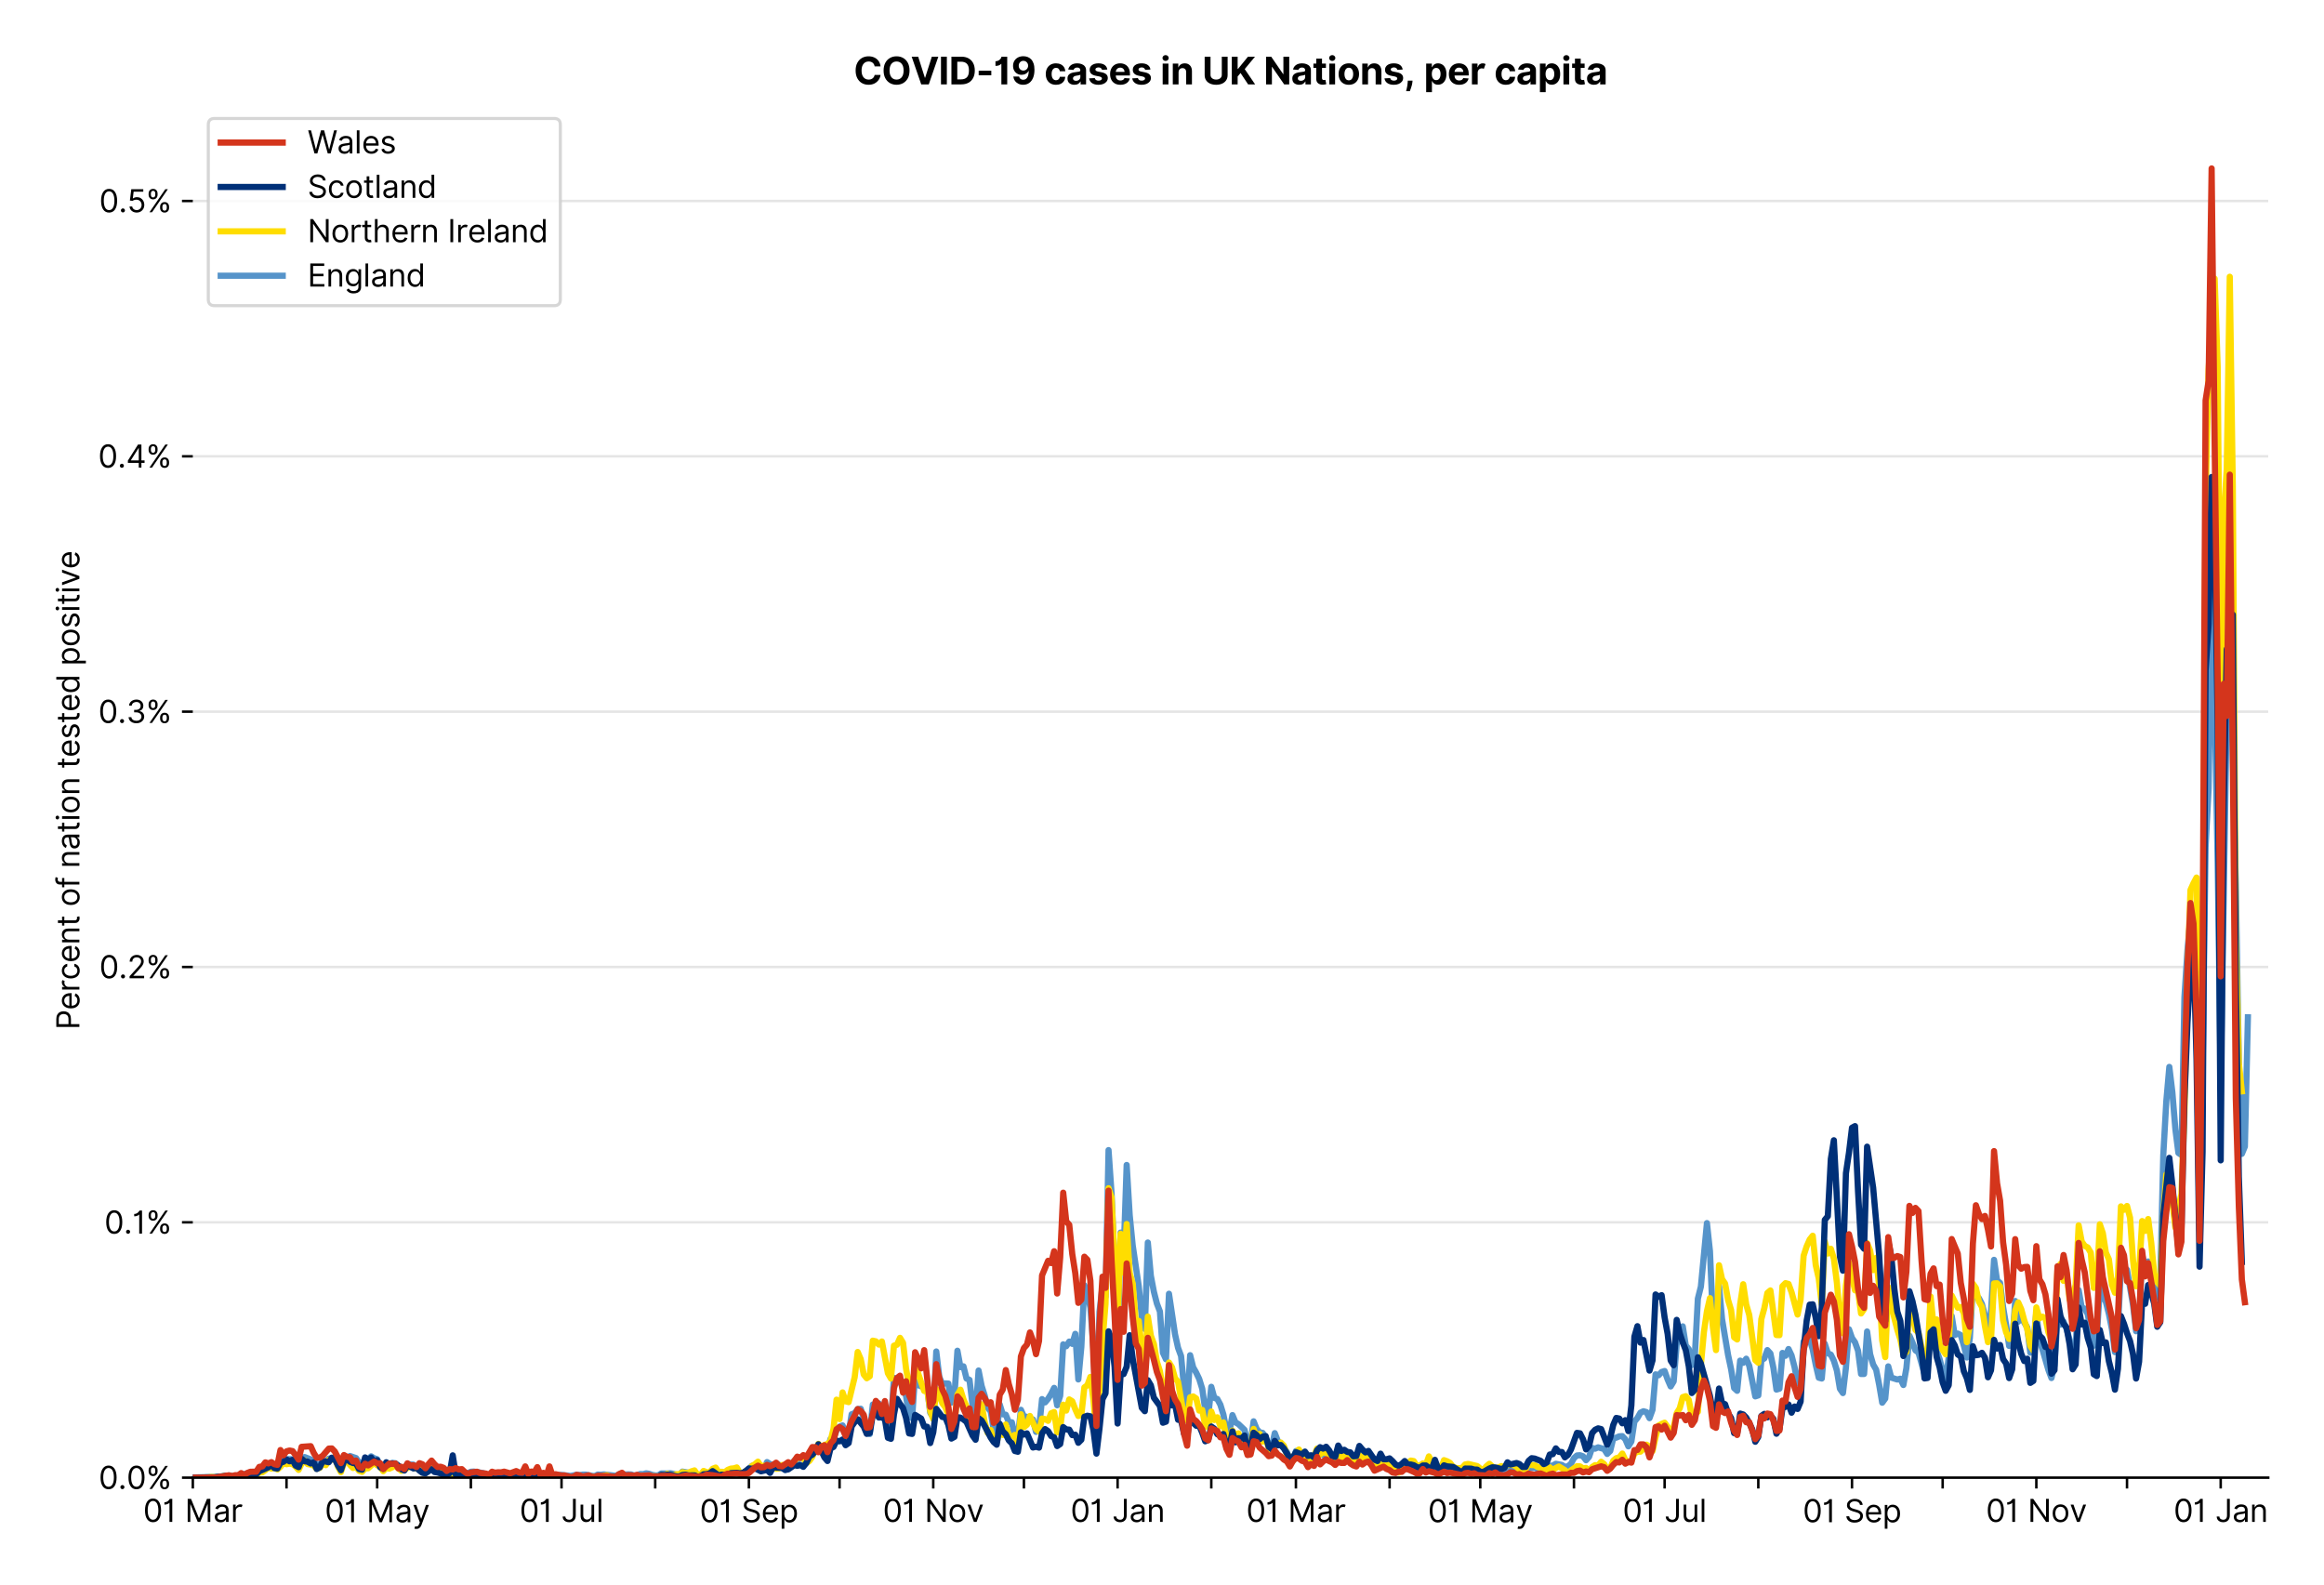 <?xml version="1.0" encoding="utf-8" standalone="no"?>
<!DOCTYPE svg PUBLIC "-//W3C//DTD SVG 1.1//EN"
  "http://www.w3.org/Graphics/SVG/1.1/DTD/svg11.dtd">
<svg xmlns:xlink="http://www.w3.org/1999/xlink" viewBox="0 0 749.811 511.234" xmlns="http://www.w3.org/2000/svg" version="1.1">
 <defs>
  <style type="text/css">*{stroke-linejoin: round; stroke-linecap: butt}</style>
 </defs>
 <g id="figure_1">
  <g id="patch_1">
   <path d="M 0 511.234 
L 749.811 511.234 
L 749.811 0 
L 0 0 
z
" style="fill: #ffffff"/>
  </g>
  <g id="axes_1">
   <g id="patch_2">
    <path d="M 62.211 476.745 
L 731.811 476.745 
L 731.811 33.225 
L 62.211 33.225 
z
" style="fill: #ffffff"/>
   </g>
   <g id="matplotlib.axis_1">
    <g id="xtick_1">
     <g id="line2d_1">
      <defs>
       <path id="m0a99a68d06" d="M 0 0 
L 0 3.5 
" style="stroke: #000000; stroke-width: 0.8"/>
      </defs>
      <g>
       <use xlink:href="#m0a99a68d06" x="62.211" y="476.745" style="stroke: #000000; stroke-width: 0.8"/>
      </g>
     </g>
     <g id="text_1">
      <!-- 01 Mar -->
      <g transform="translate(46.174 491.018)scale(0.1 -0.1)">
       <defs>
        <path id="Inter-Regular-30" d="M 2000 -64 
Q 1230 -64 806 561 
Q 382 1186 382 2327 
Q 382 3459 809 4088 
Q 1236 4718 2000 4718 
Q 2764 4718 3191 4088 
Q 3618 3459 3618 2327 
Q 3618 1186 3194 561 
Q 2771 -64 2000 -64 
z
M 2000 436 
Q 2509 436 2791 927 
Q 3073 1418 3073 2327 
Q 3073 3234 2789 3730 
Q 2505 4227 2000 4227 
Q 1496 4227 1211 3730 
Q 927 3234 927 2327 
Q 927 1418 1210 927 
Q 1493 436 2000 436 
z
" transform="scale(0.016)"/>
        <path id="Inter-Regular-31" d="M 1973 4655 
L 1973 0 
L 1409 0 
L 1409 3836 
L 1373 3836 
Q 1341 3773 1209 3692 
Q 1077 3611 868 3551 
Q 659 3491 391 3491 
L 391 3964 
Q 661 3964 859 4061 
Q 1057 4159 1190 4291 
Q 1323 4423 1392 4529 
Q 1461 4636 1473 4655 
L 1973 4655 
z
" transform="scale(0.016)"/>
        <path id="Inter-Regular-20" transform="scale(0.016)"/>
        <path id="Inter-Regular-4d" d="M 564 4655 
L 1236 4655 
L 2818 791 
L 2873 791 
L 4455 4655 
L 5127 4655 
L 5127 0 
L 4600 0 
L 4600 3536 
L 4555 3536 
L 3100 0 
L 2591 0 
L 1136 3536 
L 1091 3536 
L 1091 0 
L 564 0 
L 564 4655 
z
" transform="scale(0.016)"/>
        <path id="Inter-Regular-61" d="M 1518 -82 
Q 1186 -82 916 44 
Q 646 170 486 410 
Q 327 650 327 991 
Q 327 1291 445 1478 
Q 564 1666 761 1773 
Q 959 1880 1199 1933 
Q 1439 1986 1682 2018 
Q 2000 2059 2199 2080 
Q 2398 2102 2490 2154 
Q 2582 2207 2582 2336 
L 2582 2355 
Q 2582 2691 2399 2877 
Q 2216 3064 1846 3064 
Q 1461 3064 1243 2895 
Q 1025 2727 936 2536 
L 427 2718 
Q 564 3036 792 3214 
Q 1021 3393 1292 3464 
Q 1564 3536 1827 3536 
Q 1996 3536 2215 3496 
Q 2434 3457 2640 3334 
Q 2846 3211 2982 2963 
Q 3118 2716 3118 2300 
L 3118 0 
L 2582 0 
L 2582 473 
L 2555 473 
Q 2500 359 2373 229 
Q 2246 100 2034 9 
Q 1823 -82 1518 -82 
z
M 1600 400 
Q 1918 400 2137 525 
Q 2357 650 2469 847 
Q 2582 1045 2582 1264 
L 2582 1755 
Q 2548 1714 2433 1681 
Q 2318 1648 2169 1624 
Q 2021 1600 1881 1583 
Q 1741 1566 1655 1555 
Q 1446 1527 1265 1467 
Q 1084 1407 974 1287 
Q 864 1168 864 964 
Q 864 684 1072 542 
Q 1280 400 1600 400 
z
" transform="scale(0.016)"/>
        <path id="Inter-Regular-72" d="M 491 0 
L 491 3491 
L 1009 3491 
L 1009 2964 
L 1046 2964 
Q 1139 3223 1389 3384 
Q 1639 3545 1955 3545 
Q 2100 3545 2209 3511 
Q 2318 3477 2400 3418 
L 2218 2964 
Q 2161 2993 2085 3010 
Q 2009 3027 1909 3027 
Q 1527 3027 1277 2794 
Q 1027 2561 1027 2209 
L 1027 0 
L 491 0 
z
" transform="scale(0.016)"/>
       </defs>
       <use xlink:href="#Inter-Regular-30"/>
       <use xlink:href="#Inter-Regular-31" x="62.5"/>
       <use xlink:href="#Inter-Regular-20" x="106.676"/>
       <use xlink:href="#Inter-Regular-4d" x="134.801"/>
       <use xlink:href="#Inter-Regular-61" x="225.994"/>
       <use xlink:href="#Inter-Regular-72" x="282.386"/>
      </g>
     </g>
    </g>
    <g id="xtick_2">
     <g id="line2d_2">
      <g>
       <use xlink:href="#m0a99a68d06" x="92.438" y="476.745" style="stroke: #000000; stroke-width: 0.8"/>
      </g>
     </g>
    </g>
    <g id="xtick_3">
     <g id="line2d_3">
      <g>
       <use xlink:href="#m0a99a68d06" x="121.69" y="476.745" style="stroke: #000000; stroke-width: 0.8"/>
      </g>
     </g>
     <g id="text_2">
      <!-- 01 May -->
      <g transform="translate(104.787 491.117)scale(0.1 -0.1)">
       <defs>
        <path id="Inter-Regular-79" d="M 818 -1355 
Q 682 -1355 575 -1333 
Q 468 -1311 427 -1291 
L 564 -818 
Q 857 -893 1053 -814 
Q 1250 -736 1391 -345 
L 1509 -18 
L 218 3491 
L 800 3491 
L 1764 709 
L 1800 709 
L 2764 3491 
L 3346 3491 
L 1846 -564 
Q 1550 -1355 818 -1355 
z
" transform="scale(0.016)"/>
       </defs>
       <use xlink:href="#Inter-Regular-30"/>
       <use xlink:href="#Inter-Regular-31" x="62.5"/>
       <use xlink:href="#Inter-Regular-20" x="106.676"/>
       <use xlink:href="#Inter-Regular-4d" x="134.801"/>
       <use xlink:href="#Inter-Regular-61" x="225.994"/>
       <use xlink:href="#Inter-Regular-79" x="282.386"/>
      </g>
     </g>
    </g>
    <g id="xtick_4">
     <g id="line2d_4">
      <g>
       <use xlink:href="#m0a99a68d06" x="151.917" y="476.745" style="stroke: #000000; stroke-width: 0.8"/>
      </g>
     </g>
    </g>
    <g id="xtick_5">
     <g id="line2d_5">
      <g>
       <use xlink:href="#m0a99a68d06" x="181.169" y="476.745" style="stroke: #000000; stroke-width: 0.8"/>
      </g>
     </g>
     <g id="text_3">
      <!-- 01 Jul -->
      <g transform="translate(167.626 491.018)scale(0.1 -0.1)">
       <defs>
        <path id="Inter-Regular-4a" d="M 2346 4655 
L 2909 4655 
L 2909 1327 
Q 2909 657 2549 296 
Q 2189 -64 1582 -64 
Q 1200 -64 902 76 
Q 605 216 434 475 
Q 264 734 264 1091 
L 818 1091 
Q 818 795 1034 615 
Q 1250 436 1582 436 
Q 1948 436 2147 664 
Q 2346 893 2346 1327 
L 2346 4655 
z
" transform="scale(0.016)"/>
        <path id="Inter-Regular-75" d="M 2691 1427 
L 2691 3491 
L 3227 3491 
L 3227 0 
L 2691 0 
L 2691 591 
L 2655 591 
Q 2532 325 2273 140 
Q 2014 -45 1618 -45 
Q 1127 -45 809 280 
Q 491 605 491 1273 
L 491 3491 
L 1027 3491 
L 1027 1309 
Q 1027 927 1242 700 
Q 1457 473 1791 473 
Q 1991 473 2199 575 
Q 2407 677 2549 888 
Q 2691 1100 2691 1427 
z
" transform="scale(0.016)"/>
        <path id="Inter-Regular-6c" d="M 1027 4655 
L 1027 0 
L 491 0 
L 491 4655 
L 1027 4655 
z
" transform="scale(0.016)"/>
       </defs>
       <use xlink:href="#Inter-Regular-30"/>
       <use xlink:href="#Inter-Regular-31" x="62.5"/>
       <use xlink:href="#Inter-Regular-20" x="106.676"/>
       <use xlink:href="#Inter-Regular-4a" x="134.801"/>
       <use xlink:href="#Inter-Regular-75" x="189.063"/>
       <use xlink:href="#Inter-Regular-6c" x="247.159"/>
      </g>
     </g>
    </g>
    <g id="xtick_6">
     <g id="line2d_6">
      <g>
       <use xlink:href="#m0a99a68d06" x="211.397" y="476.745" style="stroke: #000000; stroke-width: 0.8"/>
      </g>
     </g>
    </g>
    <g id="xtick_7">
     <g id="line2d_7">
      <g>
       <use xlink:href="#m0a99a68d06" x="241.624" y="476.745" style="stroke: #000000; stroke-width: 0.8"/>
      </g>
     </g>
     <g id="text_4">
      <!-- 01 Sep -->
      <g transform="translate(225.736 491.117)scale(0.1 -0.1)">
       <defs>
        <path id="Inter-Regular-53" d="M 3109 3491 
Q 3068 3836 2777 4027 
Q 2486 4218 2064 4218 
Q 1600 4218 1318 3999 
Q 1036 3780 1036 3445 
Q 1036 3195 1189 3042 
Q 1343 2889 1553 2803 
Q 1764 2718 1936 2673 
L 2409 2545 
Q 2591 2498 2815 2414 
Q 3039 2330 3244 2185 
Q 3450 2041 3584 1816 
Q 3718 1591 3718 1264 
Q 3718 886 3521 581 
Q 3325 277 2949 97 
Q 2573 -82 2036 -82 
Q 1286 -82 845 272 
Q 405 627 364 1200 
L 946 1200 
Q 968 936 1124 764 
Q 1280 593 1519 510 
Q 1759 427 2036 427 
Q 2359 427 2616 533 
Q 2873 639 3023 828 
Q 3173 1018 3173 1273 
Q 3173 1505 3043 1650 
Q 2914 1795 2702 1886 
Q 2491 1977 2246 2045 
L 1673 2209 
Q 1127 2366 809 2657 
Q 491 2948 491 3418 
Q 491 3809 703 4101 
Q 916 4393 1276 4555 
Q 1636 4718 2082 4718 
Q 2532 4718 2882 4558 
Q 3232 4398 3437 4120 
Q 3643 3843 3655 3491 
L 3109 3491 
z
" transform="scale(0.016)"/>
        <path id="Inter-Regular-65" d="M 1955 -73 
Q 1450 -73 1085 151 
Q 721 375 524 778 
Q 327 1182 327 1718 
Q 327 2255 524 2665 
Q 721 3075 1074 3305 
Q 1427 3536 1900 3536 
Q 2173 3536 2439 3445 
Q 2705 3355 2923 3151 
Q 3141 2948 3270 2614 
Q 3400 2280 3400 1791 
L 3400 1564 
L 866 1564 
Q 884 1005 1183 707 
Q 1482 409 1955 409 
Q 2271 409 2498 545 
Q 2725 682 2827 955 
L 3346 809 
Q 3223 414 2854 170 
Q 2486 -73 1955 -73 
z
M 866 2027 
L 2855 2027 
Q 2855 2470 2595 2762 
Q 2336 3055 1900 3055 
Q 1593 3055 1368 2911 
Q 1143 2768 1013 2533 
Q 884 2298 866 2027 
z
" transform="scale(0.016)"/>
        <path id="Inter-Regular-70" d="M 491 -1309 
L 491 3491 
L 1009 3491 
L 1009 2936 
L 1073 2936 
Q 1132 3027 1237 3169 
Q 1343 3311 1542 3423 
Q 1741 3536 2082 3536 
Q 2523 3536 2859 3315 
Q 3196 3095 3384 2690 
Q 3573 2286 3573 1736 
Q 3573 1182 3384 776 
Q 3196 370 2861 148 
Q 2527 -73 2091 -73 
Q 1755 -73 1552 39 
Q 1350 152 1241 296 
Q 1132 441 1073 536 
L 1027 536 
L 1027 -1309 
L 491 -1309 
z
M 1018 1745 
Q 1018 1152 1276 780 
Q 1534 409 2018 409 
Q 2355 409 2581 587 
Q 2807 766 2921 1069 
Q 3036 1373 3036 1745 
Q 3036 2114 2923 2410 
Q 2811 2707 2585 2881 
Q 2359 3055 2018 3055 
Q 1527 3055 1272 2693 
Q 1018 2332 1018 1745 
z
" transform="scale(0.016)"/>
       </defs>
       <use xlink:href="#Inter-Regular-30"/>
       <use xlink:href="#Inter-Regular-31" x="62.5"/>
       <use xlink:href="#Inter-Regular-20" x="106.676"/>
       <use xlink:href="#Inter-Regular-53" x="134.801"/>
       <use xlink:href="#Inter-Regular-65" x="198.58"/>
       <use xlink:href="#Inter-Regular-70" x="256.818"/>
      </g>
     </g>
    </g>
    <g id="xtick_8">
     <g id="line2d_8">
      <g>
       <use xlink:href="#m0a99a68d06" x="270.876" y="476.745" style="stroke: #000000; stroke-width: 0.8"/>
      </g>
     </g>
    </g>
    <g id="xtick_9">
     <g id="line2d_9">
      <g>
       <use xlink:href="#m0a99a68d06" x="301.103" y="476.745" style="stroke: #000000; stroke-width: 0.8"/>
      </g>
     </g>
     <g id="text_5">
      <!-- 01 Nov -->
      <g transform="translate(284.832 491.018)scale(0.1 -0.1)">
       <defs>
        <path id="Inter-Regular-4e" d="M 4255 4655 
L 4255 0 
L 3709 0 
L 1173 3655 
L 1127 3655 
L 1127 0 
L 564 0 
L 564 4655 
L 1109 4655 
L 3655 991 
L 3700 991 
L 3700 4655 
L 4255 4655 
z
" transform="scale(0.016)"/>
        <path id="Inter-Regular-6f" d="M 1909 -73 
Q 1436 -73 1080 152 
Q 725 377 526 781 
Q 327 1186 327 1727 
Q 327 2273 526 2679 
Q 725 3086 1080 3311 
Q 1436 3536 1909 3536 
Q 2382 3536 2737 3311 
Q 3093 3086 3292 2679 
Q 3491 2273 3491 1727 
Q 3491 1186 3292 781 
Q 3093 377 2737 152 
Q 2382 -73 1909 -73 
z
M 1909 409 
Q 2268 409 2500 593 
Q 2732 777 2843 1077 
Q 2955 1377 2955 1727 
Q 2955 2077 2843 2379 
Q 2732 2682 2500 2868 
Q 2268 3055 1909 3055 
Q 1550 3055 1318 2868 
Q 1086 2682 975 2379 
Q 864 2077 864 1727 
Q 864 1377 975 1077 
Q 1086 777 1318 593 
Q 1550 409 1909 409 
z
" transform="scale(0.016)"/>
        <path id="Inter-Regular-76" d="M 3346 3491 
L 2055 0 
L 1509 0 
L 218 3491 
L 800 3491 
L 1764 709 
L 1800 709 
L 2764 3491 
L 3346 3491 
z
" transform="scale(0.016)"/>
       </defs>
       <use xlink:href="#Inter-Regular-30"/>
       <use xlink:href="#Inter-Regular-31" x="62.5"/>
       <use xlink:href="#Inter-Regular-20" x="106.676"/>
       <use xlink:href="#Inter-Regular-4e" x="134.801"/>
       <use xlink:href="#Inter-Regular-6f" x="210.085"/>
       <use xlink:href="#Inter-Regular-76" x="269.744"/>
      </g>
     </g>
    </g>
    <g id="xtick_10">
     <g id="line2d_10">
      <g>
       <use xlink:href="#m0a99a68d06" x="330.355" y="476.745" style="stroke: #000000; stroke-width: 0.8"/>
      </g>
     </g>
    </g>
    <g id="xtick_11">
     <g id="line2d_11">
      <g>
       <use xlink:href="#m0a99a68d06" x="360.582" y="476.745" style="stroke: #000000; stroke-width: 0.8"/>
      </g>
     </g>
     <g id="text_6">
      <!-- 01 Jan -->
      <g transform="translate(345.383 491.018)scale(0.1 -0.1)">
       <defs>
        <path id="Inter-Regular-6e" d="M 1027 2100 
L 1027 0 
L 491 0 
L 491 3491 
L 1009 3491 
L 1009 2945 
L 1055 2945 
Q 1177 3211 1427 3373 
Q 1677 3536 2073 3536 
Q 2602 3536 2928 3211 
Q 3255 2886 3255 2218 
L 3255 0 
L 2718 0 
L 2718 2182 
Q 2718 2593 2504 2824 
Q 2291 3055 1918 3055 
Q 1534 3055 1280 2806 
Q 1027 2557 1027 2100 
z
" transform="scale(0.016)"/>
       </defs>
       <use xlink:href="#Inter-Regular-30"/>
       <use xlink:href="#Inter-Regular-31" x="62.5"/>
       <use xlink:href="#Inter-Regular-20" x="106.676"/>
       <use xlink:href="#Inter-Regular-4a" x="134.801"/>
       <use xlink:href="#Inter-Regular-61" x="189.063"/>
       <use xlink:href="#Inter-Regular-6e" x="245.455"/>
      </g>
     </g>
    </g>
    <g id="xtick_12">
     <g id="line2d_12">
      <g>
       <use xlink:href="#m0a99a68d06" x="390.809" y="476.745" style="stroke: #000000; stroke-width: 0.8"/>
      </g>
     </g>
    </g>
    <g id="xtick_13">
     <g id="line2d_13">
      <g>
       <use xlink:href="#m0a99a68d06" x="418.111" y="476.745" style="stroke: #000000; stroke-width: 0.8"/>
      </g>
     </g>
     <g id="text_7">
      <!-- 01 Mar -->
      <g transform="translate(402.074 491.018)scale(0.1 -0.1)">
       <use xlink:href="#Inter-Regular-30"/>
       <use xlink:href="#Inter-Regular-31" x="62.5"/>
       <use xlink:href="#Inter-Regular-20" x="106.676"/>
       <use xlink:href="#Inter-Regular-4d" x="134.801"/>
       <use xlink:href="#Inter-Regular-61" x="225.994"/>
       <use xlink:href="#Inter-Regular-72" x="282.386"/>
      </g>
     </g>
    </g>
    <g id="xtick_14">
     <g id="line2d_14">
      <g>
       <use xlink:href="#m0a99a68d06" x="448.338" y="476.745" style="stroke: #000000; stroke-width: 0.8"/>
      </g>
     </g>
    </g>
    <g id="xtick_15">
     <g id="line2d_15">
      <g>
       <use xlink:href="#m0a99a68d06" x="477.59" y="476.745" style="stroke: #000000; stroke-width: 0.8"/>
      </g>
     </g>
     <g id="text_8">
      <!-- 01 May -->
      <g transform="translate(460.687 491.117)scale(0.1 -0.1)">
       <use xlink:href="#Inter-Regular-30"/>
       <use xlink:href="#Inter-Regular-31" x="62.5"/>
       <use xlink:href="#Inter-Regular-20" x="106.676"/>
       <use xlink:href="#Inter-Regular-4d" x="134.801"/>
       <use xlink:href="#Inter-Regular-61" x="225.994"/>
       <use xlink:href="#Inter-Regular-79" x="282.386"/>
      </g>
     </g>
    </g>
    <g id="xtick_16">
     <g id="line2d_16">
      <g>
       <use xlink:href="#m0a99a68d06" x="507.818" y="476.745" style="stroke: #000000; stroke-width: 0.8"/>
      </g>
     </g>
    </g>
    <g id="xtick_17">
     <g id="line2d_17">
      <g>
       <use xlink:href="#m0a99a68d06" x="537.07" y="476.745" style="stroke: #000000; stroke-width: 0.8"/>
      </g>
     </g>
     <g id="text_9">
      <!-- 01 Jul -->
      <g transform="translate(523.526 491.018)scale(0.1 -0.1)">
       <use xlink:href="#Inter-Regular-30"/>
       <use xlink:href="#Inter-Regular-31" x="62.5"/>
       <use xlink:href="#Inter-Regular-20" x="106.676"/>
       <use xlink:href="#Inter-Regular-4a" x="134.801"/>
       <use xlink:href="#Inter-Regular-75" x="189.063"/>
       <use xlink:href="#Inter-Regular-6c" x="247.159"/>
      </g>
     </g>
    </g>
    <g id="xtick_18">
     <g id="line2d_18">
      <g>
       <use xlink:href="#m0a99a68d06" x="567.297" y="476.745" style="stroke: #000000; stroke-width: 0.8"/>
      </g>
     </g>
    </g>
    <g id="xtick_19">
     <g id="line2d_19">
      <g>
       <use xlink:href="#m0a99a68d06" x="597.524" y="476.745" style="stroke: #000000; stroke-width: 0.8"/>
      </g>
     </g>
     <g id="text_10">
      <!-- 01 Sep -->
      <g transform="translate(581.636 491.117)scale(0.1 -0.1)">
       <use xlink:href="#Inter-Regular-30"/>
       <use xlink:href="#Inter-Regular-31" x="62.5"/>
       <use xlink:href="#Inter-Regular-20" x="106.676"/>
       <use xlink:href="#Inter-Regular-53" x="134.801"/>
       <use xlink:href="#Inter-Regular-65" x="198.58"/>
       <use xlink:href="#Inter-Regular-70" x="256.818"/>
      </g>
     </g>
    </g>
    <g id="xtick_20">
     <g id="line2d_20">
      <g>
       <use xlink:href="#m0a99a68d06" x="626.776" y="476.745" style="stroke: #000000; stroke-width: 0.8"/>
      </g>
     </g>
    </g>
    <g id="xtick_21">
     <g id="line2d_21">
      <g>
       <use xlink:href="#m0a99a68d06" x="657.003" y="476.745" style="stroke: #000000; stroke-width: 0.8"/>
      </g>
     </g>
     <g id="text_11">
      <!-- 01 Nov -->
      <g transform="translate(640.732 491.018)scale(0.1 -0.1)">
       <use xlink:href="#Inter-Regular-30"/>
       <use xlink:href="#Inter-Regular-31" x="62.5"/>
       <use xlink:href="#Inter-Regular-20" x="106.676"/>
       <use xlink:href="#Inter-Regular-4e" x="134.801"/>
       <use xlink:href="#Inter-Regular-6f" x="210.085"/>
       <use xlink:href="#Inter-Regular-76" x="269.744"/>
      </g>
     </g>
    </g>
    <g id="xtick_22">
     <g id="line2d_22">
      <g>
       <use xlink:href="#m0a99a68d06" x="686.255" y="476.745" style="stroke: #000000; stroke-width: 0.8"/>
      </g>
     </g>
    </g>
    <g id="xtick_23">
     <g id="line2d_23">
      <g>
       <use xlink:href="#m0a99a68d06" x="716.482" y="476.745" style="stroke: #000000; stroke-width: 0.8"/>
      </g>
     </g>
     <g id="text_12">
      <!-- 01 Jan -->
      <g transform="translate(701.283 491.018)scale(0.1 -0.1)">
       <use xlink:href="#Inter-Regular-30"/>
       <use xlink:href="#Inter-Regular-31" x="62.5"/>
       <use xlink:href="#Inter-Regular-20" x="106.676"/>
       <use xlink:href="#Inter-Regular-4a" x="134.801"/>
       <use xlink:href="#Inter-Regular-61" x="189.063"/>
       <use xlink:href="#Inter-Regular-6e" x="245.455"/>
      </g>
     </g>
    </g>
   </g>
   <g id="matplotlib.axis_2">
    <g id="ytick_1">
     <g id="line2d_24">
      <path d="M 62.211 476.745 
L 731.811 476.745 
" clip-path="url(#pdd94064ea1)" style="fill: none; stroke: #e5e5e5; stroke-width: 0.8; stroke-linecap: square"/>
     </g>
     <g id="line2d_25">
      <defs>
       <path id="m8bb864bb08" d="M 0 0 
L -3.5 0 
" style="stroke: #000000; stroke-width: 0.8"/>
      </defs>
      <g>
       <use xlink:href="#m8bb864bb08" x="62.211" y="476.745" style="stroke: #000000; stroke-width: 0.8"/>
      </g>
     </g>
     <g id="text_13">
      <!-- 0.0% -->
      <g transform="translate(31.83 480.382)scale(0.1 -0.1)">
       <defs>
        <path id="Inter-Regular-2e" d="M 882 -36 
Q 714 -36 593 84 
Q 473 205 473 373 
Q 473 541 593 661 
Q 714 782 882 782 
Q 1050 782 1170 661 
Q 1291 541 1291 373 
Q 1291 205 1170 84 
Q 1050 -36 882 -36 
z
" transform="scale(0.016)"/>
        <path id="Inter-Regular-25" d="M 2855 873 
L 2855 1118 
Q 2855 1373 2960 1585 
Q 3066 1798 3269 1926 
Q 3473 2055 3764 2055 
Q 4059 2055 4259 1926 
Q 4459 1798 4561 1585 
Q 4664 1373 4664 1118 
L 4664 873 
Q 4664 618 4560 405 
Q 4457 193 4256 64 
Q 4055 -64 3764 -64 
Q 3468 -64 3266 64 
Q 3064 193 2959 405 
Q 2855 618 2855 873 
z
M 536 3536 
L 536 3782 
Q 536 4036 642 4248 
Q 748 4461 951 4589 
Q 1155 4718 1446 4718 
Q 1741 4718 1941 4589 
Q 2141 4461 2243 4248 
Q 2346 4036 2346 3782 
L 2346 3536 
Q 2346 3282 2242 3069 
Q 2139 2857 1937 2728 
Q 1736 2600 1446 2600 
Q 1150 2600 948 2728 
Q 746 2857 641 3069 
Q 536 3282 536 3536 
z
M 709 0 
L 3909 4655 
L 4427 4655 
L 1227 0 
L 709 0 
z
M 3318 1118 
L 3318 873 
Q 3318 661 3418 494 
Q 3518 327 3764 327 
Q 4002 327 4101 494 
Q 4200 661 4200 873 
L 4200 1118 
Q 4200 1330 4104 1497 
Q 4009 1664 3764 1664 
Q 3525 1664 3421 1497 
Q 3318 1330 3318 1118 
z
M 1000 3782 
L 1000 3536 
Q 1000 3325 1100 3158 
Q 1200 2991 1446 2991 
Q 1684 2991 1783 3158 
Q 1882 3325 1882 3536 
L 1882 3782 
Q 1882 3993 1786 4160 
Q 1691 4327 1446 4327 
Q 1207 4327 1103 4160 
Q 1000 3993 1000 3782 
z
" transform="scale(0.016)"/>
       </defs>
       <use xlink:href="#Inter-Regular-30"/>
       <use xlink:href="#Inter-Regular-2e" x="62.5"/>
       <use xlink:href="#Inter-Regular-30" x="90.057"/>
       <use xlink:href="#Inter-Regular-25" x="152.557"/>
      </g>
     </g>
    </g>
    <g id="ytick_2">
     <g id="line2d_26">
      <path d="M 62.211 394.365 
L 731.811 394.365 
" clip-path="url(#pdd94064ea1)" style="fill: none; stroke: #e5e5e5; stroke-width: 0.8; stroke-linecap: square"/>
     </g>
     <g id="line2d_27">
      <g>
       <use xlink:href="#m8bb864bb08" x="62.211" y="394.365" style="stroke: #000000; stroke-width: 0.8"/>
      </g>
     </g>
     <g id="text_14">
      <!-- 0.1% -->
      <g transform="translate(33.663 398.002)scale(0.1 -0.1)">
       <use xlink:href="#Inter-Regular-30"/>
       <use xlink:href="#Inter-Regular-2e" x="62.5"/>
       <use xlink:href="#Inter-Regular-31" x="90.057"/>
       <use xlink:href="#Inter-Regular-25" x="134.233"/>
      </g>
     </g>
    </g>
    <g id="ytick_3">
     <g id="line2d_28">
      <path d="M 62.211 311.986 
L 731.811 311.986 
" clip-path="url(#pdd94064ea1)" style="fill: none; stroke: #e5e5e5; stroke-width: 0.8; stroke-linecap: square"/>
     </g>
     <g id="line2d_29">
      <g>
       <use xlink:href="#m8bb864bb08" x="62.211" y="311.986" style="stroke: #000000; stroke-width: 0.8"/>
      </g>
     </g>
     <g id="text_15">
      <!-- 0.2% -->
      <g transform="translate(32.028 315.623)scale(0.1 -0.1)">
       <defs>
        <path id="Inter-Regular-32" d="M 482 0 
L 482 409 
L 2018 2091 
Q 2289 2386 2464 2605 
Q 2639 2825 2724 3019 
Q 2809 3214 2809 3427 
Q 2809 3795 2553 4011 
Q 2298 4227 1918 4227 
Q 1514 4227 1275 3985 
Q 1036 3743 1036 3345 
L 500 3345 
Q 500 3755 688 4064 
Q 877 4373 1203 4545 
Q 1530 4718 1936 4718 
Q 2346 4718 2661 4545 
Q 2977 4373 3156 4079 
Q 3336 3786 3336 3427 
Q 3336 3170 3244 2926 
Q 3152 2682 2926 2383 
Q 2700 2084 2300 1655 
L 1255 536 
L 1255 500 
L 3418 500 
L 3418 0 
L 482 0 
z
" transform="scale(0.016)"/>
       </defs>
       <use xlink:href="#Inter-Regular-30"/>
       <use xlink:href="#Inter-Regular-2e" x="62.5"/>
       <use xlink:href="#Inter-Regular-32" x="90.057"/>
       <use xlink:href="#Inter-Regular-25" x="150.568"/>
      </g>
     </g>
    </g>
    <g id="ytick_4">
     <g id="line2d_30">
      <path d="M 62.211 229.606 
L 731.811 229.606 
" clip-path="url(#pdd94064ea1)" style="fill: none; stroke: #e5e5e5; stroke-width: 0.8; stroke-linecap: square"/>
     </g>
     <g id="line2d_31">
      <g>
       <use xlink:href="#m8bb864bb08" x="62.211" y="229.606" style="stroke: #000000; stroke-width: 0.8"/>
      </g>
     </g>
     <g id="text_16">
      <!-- 0.3% -->
      <g transform="translate(31.716 233.243)scale(0.1 -0.1)">
       <defs>
        <path id="Inter-Regular-33" d="M 2055 -64 
Q 1605 -64 1253 90 
Q 902 245 696 521 
Q 491 798 473 1164 
L 1046 1164 
Q 1071 827 1356 631 
Q 1641 436 2046 436 
Q 2493 436 2783 664 
Q 3073 893 3073 1264 
Q 3073 1650 2787 1893 
Q 2502 2136 1973 2136 
L 1600 2136 
L 1600 2636 
L 1973 2636 
Q 2386 2636 2647 2856 
Q 2909 3077 2909 3445 
Q 2909 3798 2679 4012 
Q 2450 4227 2064 4227 
Q 1823 4227 1610 4139 
Q 1398 4052 1264 3887 
Q 1130 3723 1118 3491 
L 573 3491 
Q 586 3857 793 4133 
Q 1000 4409 1335 4563 
Q 1671 4718 2073 4718 
Q 2505 4718 2814 4544 
Q 3123 4370 3289 4086 
Q 3455 3802 3455 3473 
Q 3455 3080 3249 2802 
Q 3043 2525 2691 2418 
L 2691 2382 
Q 3132 2309 3379 2008 
Q 3627 1707 3627 1264 
Q 3627 884 3421 583 
Q 3216 282 2861 109 
Q 2507 -64 2055 -64 
z
" transform="scale(0.016)"/>
       </defs>
       <use xlink:href="#Inter-Regular-30"/>
       <use xlink:href="#Inter-Regular-2e" x="62.5"/>
       <use xlink:href="#Inter-Regular-33" x="90.057"/>
       <use xlink:href="#Inter-Regular-25" x="153.693"/>
      </g>
     </g>
    </g>
    <g id="ytick_5">
     <g id="line2d_32">
      <path d="M 62.211 147.227 
L 731.811 147.227 
" clip-path="url(#pdd94064ea1)" style="fill: none; stroke: #e5e5e5; stroke-width: 0.8; stroke-linecap: square"/>
     </g>
     <g id="line2d_33">
      <g>
       <use xlink:href="#m8bb864bb08" x="62.211" y="147.227" style="stroke: #000000; stroke-width: 0.8"/>
      </g>
     </g>
     <g id="text_17">
      <!-- 0.4% -->
      <g transform="translate(31.659 150.863)scale(0.1 -0.1)">
       <defs>
        <path id="Inter-Regular-34" d="M 373 955 
L 373 1418 
L 2418 4655 
L 3100 4655 
L 3100 1455 
L 3736 1455 
L 3736 955 
L 3100 955 
L 3100 0 
L 2564 0 
L 2564 955 
L 373 955 
z
M 2564 1455 
L 2564 3936 
L 2527 3936 
L 982 1491 
L 982 1455 
L 2564 1455 
z
" transform="scale(0.016)"/>
       </defs>
       <use xlink:href="#Inter-Regular-30"/>
       <use xlink:href="#Inter-Regular-2e" x="62.5"/>
       <use xlink:href="#Inter-Regular-34" x="90.057"/>
       <use xlink:href="#Inter-Regular-25" x="154.261"/>
      </g>
     </g>
    </g>
    <g id="ytick_6">
     <g id="line2d_34">
      <path d="M 62.211 64.847 
L 731.811 64.847 
" clip-path="url(#pdd94064ea1)" style="fill: none; stroke: #e5e5e5; stroke-width: 0.8; stroke-linecap: square"/>
     </g>
     <g id="line2d_35">
      <g>
       <use xlink:href="#m8bb864bb08" x="62.211" y="64.847" style="stroke: #000000; stroke-width: 0.8"/>
      </g>
     </g>
     <g id="text_18">
      <!-- 0.5% -->
      <g transform="translate(32 68.484)scale(0.1 -0.1)">
       <defs>
        <path id="Inter-Regular-35" d="M 1936 -64 
Q 1536 -64 1216 95 
Q 896 255 702 532 
Q 509 809 491 1164 
L 1036 1164 
Q 1068 848 1324 642 
Q 1580 436 1936 436 
Q 2223 436 2447 570 
Q 2671 705 2799 940 
Q 2927 1175 2927 1473 
Q 2927 1777 2794 2017 
Q 2661 2257 2429 2395 
Q 2198 2534 1900 2536 
Q 1686 2539 1461 2472 
Q 1236 2405 1091 2300 
L 564 2364 
L 846 4655 
L 3264 4655 
L 3264 4155 
L 1318 4155 
L 1155 2782 
L 1182 2782 
Q 1325 2895 1541 2970 
Q 1757 3045 1991 3045 
Q 2418 3045 2753 2842 
Q 3089 2639 3281 2286 
Q 3473 1934 3473 1482 
Q 3473 1036 3274 687 
Q 3075 339 2727 137 
Q 2380 -64 1936 -64 
z
" transform="scale(0.016)"/>
       </defs>
       <use xlink:href="#Inter-Regular-30"/>
       <use xlink:href="#Inter-Regular-2e" x="62.5"/>
       <use xlink:href="#Inter-Regular-35" x="90.057"/>
       <use xlink:href="#Inter-Regular-25" x="150.852"/>
      </g>
     </g>
    </g>
    <g id="text_19">
     <!-- Percent of nation tested positive -->
     <g transform="translate(25.614 332.215)rotate(-90)scale(0.1 -0.1)">
      <defs>
       <path id="Inter-Regular-50" d="M 564 0 
L 564 4655 
L 2136 4655 
Q 2684 4655 3033 4458 
Q 3382 4261 3550 3927 
Q 3718 3593 3718 3182 
Q 3718 2770 3551 2434 
Q 3384 2098 3036 1899 
Q 2689 1700 2146 1700 
L 1127 1700 
L 1127 0 
L 564 0 
z
M 1127 2200 
L 2127 2200 
Q 2689 2200 2926 2482 
Q 3164 2764 3164 3182 
Q 3164 3602 2925 3878 
Q 2686 4155 2118 4155 
L 1127 4155 
L 1127 2200 
z
" transform="scale(0.016)"/>
       <path id="Inter-Regular-63" d="M 1909 -73 
Q 1418 -73 1063 159 
Q 709 391 518 798 
Q 327 1205 327 1727 
Q 327 2259 524 2667 
Q 721 3075 1074 3305 
Q 1427 3536 1900 3536 
Q 2268 3536 2563 3400 
Q 2859 3264 3047 3018 
Q 3236 2773 3282 2445 
L 2746 2445 
Q 2684 2684 2474 2869 
Q 2264 3055 1909 3055 
Q 1439 3055 1151 2697 
Q 864 2339 864 1745 
Q 864 1139 1148 774 
Q 1432 409 1909 409 
Q 2223 409 2447 570 
Q 2671 732 2746 1018 
L 3282 1018 
Q 3236 709 3058 462 
Q 2880 216 2588 71 
Q 2296 -73 1909 -73 
z
" transform="scale(0.016)"/>
       <path id="Inter-Regular-74" d="M 2009 3491 
L 2009 3036 
L 1264 3036 
L 1264 1000 
Q 1264 773 1331 660 
Q 1398 548 1503 510 
Q 1609 473 1727 473 
Q 1816 473 1873 483 
Q 1930 493 1964 500 
L 2073 18 
Q 2018 -2 1920 -23 
Q 1823 -45 1673 -45 
Q 1446 -45 1228 52 
Q 1011 150 869 350 
Q 727 550 727 855 
L 727 3036 
L 200 3036 
L 200 3491 
L 727 3491 
L 727 4327 
L 1264 4327 
L 1264 3491 
L 2009 3491 
z
" transform="scale(0.016)"/>
       <path id="Inter-Regular-66" d="M 2046 3491 
L 2046 3036 
L 1264 3036 
L 1264 0 
L 727 0 
L 727 3036 
L 164 3036 
L 164 3491 
L 727 3491 
L 727 3973 
Q 727 4273 868 4473 
Q 1009 4673 1234 4773 
Q 1459 4873 1709 4873 
Q 1907 4873 2032 4841 
Q 2157 4809 2218 4782 
L 2064 4318 
Q 2023 4332 1951 4352 
Q 1880 4373 1764 4373 
Q 1498 4373 1381 4239 
Q 1264 4105 1264 3845 
L 1264 3491 
L 2046 3491 
z
" transform="scale(0.016)"/>
       <path id="Inter-Regular-69" d="M 491 0 
L 491 3491 
L 1027 3491 
L 1027 0 
L 491 0 
z
M 764 4073 
Q 607 4073 494 4179 
Q 382 4286 382 4436 
Q 382 4586 494 4693 
Q 607 4800 764 4800 
Q 921 4800 1033 4693 
Q 1146 4586 1146 4436 
Q 1146 4286 1033 4179 
Q 921 4073 764 4073 
z
" transform="scale(0.016)"/>
       <path id="Inter-Regular-73" d="M 2964 2709 
L 2482 2573 
Q 2411 2755 2245 2914 
Q 2080 3073 1727 3073 
Q 1407 3073 1194 2926 
Q 982 2780 982 2555 
Q 982 2355 1127 2239 
Q 1273 2123 1582 2045 
L 2100 1918 
Q 3027 1691 3027 973 
Q 3027 673 2855 436 
Q 2684 200 2377 63 
Q 2071 -73 1664 -73 
Q 1130 -73 780 159 
Q 430 391 336 836 
L 846 964 
Q 989 400 1655 400 
Q 2030 400 2251 560 
Q 2473 720 2473 945 
Q 2473 1316 1955 1436 
L 1373 1573 
Q 893 1686 669 1926 
Q 446 2166 446 2527 
Q 446 2823 613 3050 
Q 780 3277 1069 3406 
Q 1359 3536 1727 3536 
Q 2246 3536 2542 3309 
Q 2839 3082 2964 2709 
z
" transform="scale(0.016)"/>
       <path id="Inter-Regular-64" d="M 1809 -73 
Q 1373 -73 1039 148 
Q 705 370 516 776 
Q 327 1182 327 1736 
Q 327 2286 516 2690 
Q 705 3095 1041 3315 
Q 1377 3536 1818 3536 
Q 2159 3536 2358 3423 
Q 2557 3311 2662 3169 
Q 2768 3027 2827 2936 
L 2873 2936 
L 2873 4655 
L 3409 4655 
L 3409 0 
L 2891 0 
L 2891 536 
L 2827 536 
Q 2768 441 2659 296 
Q 2550 152 2348 39 
Q 2146 -73 1809 -73 
z
M 1882 409 
Q 2366 409 2624 780 
Q 2882 1152 2882 1745 
Q 2882 2332 2627 2693 
Q 2373 3055 1882 3055 
Q 1541 3055 1315 2881 
Q 1089 2707 976 2410 
Q 864 2114 864 1745 
Q 864 1373 978 1069 
Q 1093 766 1319 587 
Q 1546 409 1882 409 
z
" transform="scale(0.016)"/>
      </defs>
      <use xlink:href="#Inter-Regular-50"/>
      <use xlink:href="#Inter-Regular-65" x="63.494"/>
      <use xlink:href="#Inter-Regular-72" x="121.733"/>
      <use xlink:href="#Inter-Regular-63" x="160.085"/>
      <use xlink:href="#Inter-Regular-65" x="215.909"/>
      <use xlink:href="#Inter-Regular-6e" x="274.148"/>
      <use xlink:href="#Inter-Regular-74" x="332.671"/>
      <use xlink:href="#Inter-Regular-20" x="369.034"/>
      <use xlink:href="#Inter-Regular-6f" x="397.159"/>
      <use xlink:href="#Inter-Regular-66" x="456.818"/>
      <use xlink:href="#Inter-Regular-20" x="492.898"/>
      <use xlink:href="#Inter-Regular-6e" x="521.023"/>
      <use xlink:href="#Inter-Regular-61" x="579.546"/>
      <use xlink:href="#Inter-Regular-74" x="635.938"/>
      <use xlink:href="#Inter-Regular-69" x="672.301"/>
      <use xlink:href="#Inter-Regular-6f" x="696.023"/>
      <use xlink:href="#Inter-Regular-6e" x="755.682"/>
      <use xlink:href="#Inter-Regular-20" x="814.205"/>
      <use xlink:href="#Inter-Regular-74" x="842.33"/>
      <use xlink:href="#Inter-Regular-65" x="878.693"/>
      <use xlink:href="#Inter-Regular-73" x="936.932"/>
      <use xlink:href="#Inter-Regular-74" x="989.205"/>
      <use xlink:href="#Inter-Regular-65" x="1025.568"/>
      <use xlink:href="#Inter-Regular-64" x="1083.807"/>
      <use xlink:href="#Inter-Regular-20" x="1145.881"/>
      <use xlink:href="#Inter-Regular-70" x="1174.006"/>
      <use xlink:href="#Inter-Regular-6f" x="1234.943"/>
      <use xlink:href="#Inter-Regular-73" x="1294.602"/>
      <use xlink:href="#Inter-Regular-69" x="1346.875"/>
      <use xlink:href="#Inter-Regular-74" x="1370.597"/>
      <use xlink:href="#Inter-Regular-69" x="1406.96"/>
      <use xlink:href="#Inter-Regular-76" x="1430.682"/>
      <use xlink:href="#Inter-Regular-65" x="1486.364"/>
     </g>
    </g>
   </g>
   <g id="line2d_36">
    <path d="M 31.984 476.742 
L 61.236 476.738 
L 70.987 476.413 
L 72.937 476.14 
L 75.862 476.168 
L 80.737 475.166 
L 81.712 475.249 
L 82.687 474.988 
L 83.662 473.815 
L 84.638 473.788 
L 85.613 473.453 
L 86.588 472.952 
L 87.563 472.885 
L 88.538 473.295 
L 89.513 473.196 
L 90.488 471.625 
L 92.438 470.748 
L 94.388 470.803 
L 95.363 471.828 
L 96.338 472.264 
L 97.313 470.385 
L 98.288 470.095 
L 100.239 470.842 
L 102.189 472.289 
L 103.164 472.468 
L 104.139 471.753 
L 105.114 471.585 
L 106.089 470.602 
L 107.064 470.412 
L 108.039 470.829 
L 109.014 470.768 
L 109.989 471.69 
L 110.964 471.396 
L 111.939 470.951 
L 112.915 469.755 
L 114.865 470.415 
L 115.84 471.836 
L 116.815 472.182 
L 117.79 470.884 
L 118.765 470.762 
L 119.74 469.86 
L 120.715 470.474 
L 121.69 470.793 
L 122.665 472.742 
L 123.64 472.906 
L 126.565 471.997 
L 127.541 472.076 
L 128.516 472.93 
L 129.491 474.132 
L 130.466 473.83 
L 131.441 472.293 
L 132.416 472.494 
L 133.391 472.542 
L 134.366 473.53 
L 135.341 473.642 
L 136.316 474.167 
L 137.291 474.433 
L 138.266 473.526 
L 139.241 472.984 
L 140.216 473.33 
L 141.192 473.444 
L 143.142 474.851 
L 144.117 474.998 
L 145.092 474.739 
L 146.067 474.631 
L 147.042 474.4 
L 148.017 474.452 
L 148.992 474.748 
L 149.967 475.294 
L 150.942 475.306 
L 151.917 474.832 
L 152.892 474.775 
L 155.818 475.256 
L 156.793 475.686 
L 157.768 475.773 
L 158.743 475.306 
L 160.693 475.17 
L 161.668 475.418 
L 162.643 475.371 
L 163.618 475.596 
L 164.593 475.661 
L 165.568 475.38 
L 166.543 475.297 
L 167.518 475.418 
L 168.493 475.373 
L 171.419 475.948 
L 172.394 475.558 
L 173.369 475.683 
L 174.344 475.687 
L 175.319 475.817 
L 176.294 475.814 
L 178.244 476.148 
L 179.219 475.773 
L 180.194 475.91 
L 181.169 475.851 
L 184.095 476.18 
L 186.045 475.795 
L 187.02 475.928 
L 187.995 475.765 
L 188.97 475.75 
L 190.92 476.133 
L 191.895 476.231 
L 192.87 475.741 
L 193.845 475.798 
L 194.82 475.689 
L 198.721 476.142 
L 199.696 475.648 
L 200.671 475.743 
L 202.621 475.684 
L 203.596 475.699 
L 204.571 476.028 
L 205.546 475.995 
L 206.521 475.568 
L 207.496 475.61 
L 208.471 475.329 
L 209.446 475.498 
L 210.421 475.833 
L 211.397 476.025 
L 212.372 475.999 
L 213.347 475.38 
L 215.297 475.373 
L 216.272 475.313 
L 217.247 475.481 
L 218.222 475.816 
L 219.197 475.937 
L 220.172 474.78 
L 222.122 475.148 
L 223.097 475.256 
L 224.072 475.234 
L 225.047 475.808 
L 226.023 475.973 
L 226.998 475.092 
L 227.973 475.4 
L 229.923 474.971 
L 230.898 475.277 
L 231.873 475.702 
L 232.848 475.728 
L 233.823 475.089 
L 234.798 475.196 
L 235.773 475.09 
L 236.748 474.812 
L 237.723 474.727 
L 238.698 475.23 
L 239.674 475.325 
L 240.649 474.909 
L 242.599 472.93 
L 243.574 472.869 
L 244.549 472.972 
L 245.524 473.553 
L 246.499 473.75 
L 247.474 471.705 
L 248.449 472.37 
L 249.424 472.593 
L 250.399 472.226 
L 251.374 472.582 
L 252.349 473.531 
L 253.324 474.257 
L 254.3 472.532 
L 255.275 472.316 
L 256.25 471.291 
L 257.225 471 
L 258.2 470.52 
L 259.175 470.663 
L 260.15 470.006 
L 261.125 469.904 
L 262.1 468.94 
L 263.075 468.163 
L 264.05 467.572 
L 265.025 467.953 
L 266 468.509 
L 266.975 467.967 
L 267.951 464.25 
L 268.926 464.039 
L 269.901 461.417 
L 270.876 460.273 
L 271.851 459.88 
L 272.826 462.612 
L 273.801 462.416 
L 274.776 456.282 
L 275.751 455.928 
L 276.726 454.62 
L 277.701 454.506 
L 278.676 457.781 
L 279.651 461.946 
L 280.626 462.674 
L 281.601 453.143 
L 282.577 454.234 
L 283.552 452.789 
L 284.527 454.535 
L 285.502 455.543 
L 286.477 458.745 
L 287.452 459.474 
L 288.427 444.527 
L 289.402 445.672 
L 290.377 445.431 
L 291.352 448.158 
L 292.327 450.36 
L 293.302 457.039 
L 294.277 457.564 
L 295.252 443.586 
L 296.228 446.892 
L 298.178 447.651 
L 299.153 448.113 
L 300.128 455.833 
L 301.103 457.258 
L 302.078 436.03 
L 303.053 444.219 
L 304.028 446.586 
L 305.003 446.324 
L 305.978 446.376 
L 306.953 452.516 
L 307.928 450.569 
L 308.903 435.785 
L 309.878 441.091 
L 310.854 440.83 
L 311.829 444.753 
L 312.804 445.192 
L 313.779 453.374 
L 314.754 456.033 
L 315.729 442.169 
L 316.704 447.128 
L 317.679 450.199 
L 318.654 454.159 
L 319.629 455.354 
L 320.604 461.27 
L 321.579 462.116 
L 322.554 453.132 
L 323.529 456.288 
L 324.505 456.439 
L 325.48 458.856 
L 326.455 458.875 
L 327.43 463.328 
L 328.405 463.768 
L 329.38 454.847 
L 330.355 457.037 
L 331.33 457.117 
L 332.305 458.476 
L 333.28 457.972 
L 334.255 461.966 
L 335.23 460.898 
L 336.205 451.397 
L 337.18 452.458 
L 338.155 451.291 
L 339.131 449.716 
L 340.106 447.775 
L 341.081 453.387 
L 342.056 450.318 
L 343.031 433.731 
L 344.006 434.339 
L 344.981 432.838 
L 345.956 433.574 
L 346.931 430.334 
L 347.906 445.046 
L 348.881 434.553 
L 349.856 414.668 
L 350.831 417.129 
L 351.806 421.917 
L 352.782 434.907 
L 353.757 458.278 
L 354.732 423.231 
L 355.707 414.891 
L 356.682 418.379 
L 357.657 371.062 
L 358.632 385.073 
L 359.607 408.684 
L 360.582 435.554 
L 361.557 397.671 
L 362.532 404.464 
L 363.507 375.856 
L 364.482 392.046 
L 365.457 401.82 
L 367.408 414.977 
L 368.383 425.02 
L 369.358 428.78 
L 370.333 400.874 
L 371.308 411.603 
L 372.283 416.734 
L 373.258 420.574 
L 374.233 423.126 
L 375.208 436.44 
L 376.183 438.543 
L 377.158 417.406 
L 379.108 430.476 
L 380.083 434.844 
L 381.059 437.499 
L 382.034 447.769 
L 383.009 454.228 
L 383.984 437.228 
L 384.959 441.133 
L 385.934 442.854 
L 386.909 444.895 
L 387.884 448.043 
L 388.859 454.875 
L 389.834 456.75 
L 390.809 447.428 
L 391.784 450.993 
L 392.759 451.368 
L 393.734 453.192 
L 394.71 456.362 
L 395.685 461.311 
L 396.66 461.928 
L 397.635 456.554 
L 398.61 458.9 
L 399.585 459.471 
L 401.535 461.328 
L 402.51 465.455 
L 403.485 465.76 
L 404.46 458.562 
L 405.435 460.989 
L 406.41 462.122 
L 407.385 462.294 
L 408.36 463.802 
L 409.336 466.69 
L 410.311 466.838 
L 411.286 462.371 
L 412.261 464.865 
L 413.236 466.092 
L 414.211 467.091 
L 415.186 468.478 
L 416.161 470.756 
L 417.136 470.979 
L 418.111 468.15 
L 419.086 468.458 
L 420.061 469.305 
L 422.011 470.109 
L 422.987 471.339 
L 423.962 471.578 
L 424.937 468.618 
L 425.912 469.136 
L 426.887 469.441 
L 427.862 469.91 
L 428.837 470.008 
L 429.812 471.708 
L 430.787 471.514 
L 431.762 468.812 
L 432.737 469.831 
L 433.712 469.681 
L 435.662 470.705 
L 436.637 471.83 
L 437.613 470.16 
L 438.588 469.237 
L 439.563 470.402 
L 440.538 469.289 
L 441.513 470.257 
L 442.488 471.454 
L 443.463 472.452 
L 444.438 470.765 
L 445.413 472.088 
L 446.388 472.439 
L 447.363 472.156 
L 448.338 472.566 
L 449.313 473.644 
L 451.264 473.941 
L 452.239 473.547 
L 453.214 473.006 
L 454.189 472.966 
L 456.139 473.367 
L 457.114 473.993 
L 458.089 473.974 
L 459.064 473.483 
L 460.039 473.96 
L 461.014 473.909 
L 461.989 474.118 
L 462.964 474.102 
L 463.939 474.838 
L 464.914 473.642 
L 465.89 473.644 
L 466.865 473.913 
L 467.84 473.642 
L 469.79 474.442 
L 470.765 474.993 
L 471.74 474.159 
L 472.715 473.695 
L 473.69 474.277 
L 474.665 473.805 
L 475.64 474.177 
L 477.59 475.099 
L 478.565 474.974 
L 479.541 474.276 
L 480.516 473.766 
L 481.491 473.769 
L 483.441 474.47 
L 484.416 474.991 
L 485.391 474.051 
L 486.366 473.574 
L 487.341 474.202 
L 488.316 474.162 
L 489.291 474.33 
L 491.241 474.909 
L 492.216 474.529 
L 493.191 473.478 
L 494.167 473.626 
L 495.142 473.579 
L 496.117 473.957 
L 497.092 474.124 
L 498.067 474.506 
L 499.042 474.06 
L 500.017 472.927 
L 500.992 472.829 
L 501.967 472.274 
L 503.917 472.63 
L 504.892 473.258 
L 505.867 473.054 
L 506.842 472.282 
L 507.818 470.429 
L 508.793 469.578 
L 509.768 469.498 
L 510.743 469.841 
L 511.718 471.12 
L 512.693 470.028 
L 513.668 467.138 
L 514.643 467.384 
L 515.618 466.957 
L 517.568 467.508 
L 518.543 469.087 
L 519.518 468.136 
L 520.493 464.083 
L 521.468 463.828 
L 522.444 463.406 
L 523.419 463.339 
L 524.394 464.348 
L 525.369 466.631 
L 526.344 465.079 
L 527.319 458.668 
L 528.294 457.482 
L 529.269 455.771 
L 530.244 455.315 
L 531.219 455.594 
L 532.194 457.545 
L 533.169 454.835 
L 534.144 443.41 
L 535.119 443.706 
L 536.095 442.65 
L 537.07 442.331 
L 538.045 445.071 
L 539.02 447.308 
L 539.995 445.687 
L 540.97 433.726 
L 541.945 431.638 
L 542.92 427.923 
L 543.895 434.091 
L 544.87 435.281 
L 545.845 440.428 
L 546.82 437.504 
L 547.795 418.993 
L 548.77 415.101 
L 550.721 394.613 
L 551.696 403.698 
L 552.671 426.277 
L 553.646 429.411 
L 554.621 414.919 
L 555.596 425.575 
L 557.546 437.169 
L 558.521 441.764 
L 559.496 447.83 
L 560.471 448.721 
L 561.446 438.977 
L 562.421 439.685 
L 563.396 438.364 
L 564.372 440.618 
L 566.322 450.516 
L 567.297 450.197 
L 568.272 438.899 
L 569.247 438.265 
L 570.222 435.589 
L 571.197 436.667 
L 572.172 441.34 
L 573.147 448.324 
L 574.122 448.029 
L 575.097 436.496 
L 576.072 437.42 
L 577.047 435.236 
L 578.022 437.3 
L 578.998 441.106 
L 579.973 446.26 
L 580.948 446.392 
L 581.923 432.808 
L 582.898 432.551 
L 583.873 432.015 
L 584.848 435.372 
L 585.823 440.304 
L 586.798 444.488 
L 587.773 444.753 
L 588.748 433.523 
L 589.723 436.595 
L 590.698 437.04 
L 591.673 439.015 
L 592.649 442.195 
L 593.624 448.051 
L 594.599 449.45 
L 595.574 441.199 
L 596.549 428.869 
L 597.524 431.67 
L 598.499 433.069 
L 599.474 435.793 
L 600.449 443.291 
L 601.424 443.28 
L 602.399 429.581 
L 603.374 436.901 
L 604.349 440.233 
L 605.324 441.913 
L 606.3 446.826 
L 607.275 452.554 
L 608.25 451.226 
L 609.225 440.835 
L 610.2 444.471 
L 612.15 445.08 
L 613.125 444.813 
L 614.1 446.848 
L 615.075 441.398 
L 616.05 430.917 
L 617.025 433.111 
L 618 435.676 
L 618.975 436.364 
L 620.926 443.32 
L 621.901 438.48 
L 622.876 427.379 
L 623.851 434.492 
L 624.826 435.756 
L 625.801 438.498 
L 626.776 442.267 
L 627.751 445.514 
L 628.726 437.963 
L 629.701 424.606 
L 630.676 430.723 
L 631.651 430.25 
L 632.626 430.758 
L 633.601 434.109 
L 634.577 437.985 
L 635.552 431.693 
L 636.527 415.146 
L 637.502 418.377 
L 638.477 418.82 
L 639.452 420.712 
L 640.427 424.418 
L 641.402 431.529 
L 642.377 423.173 
L 643.352 406.462 
L 644.327 413.083 
L 645.302 413.928 
L 646.277 421.696 
L 647.252 427.495 
L 648.227 434.24 
L 649.203 433.788 
L 650.178 419.738 
L 651.153 426.411 
L 652.128 424.635 
L 653.103 426.697 
L 654.078 428.29 
L 655.053 436.415 
L 656.028 434.64 
L 657.003 423.189 
L 657.978 432.428 
L 658.953 435.321 
L 660.903 442.016 
L 661.878 444.594 
L 662.854 440.495 
L 663.829 425.323 
L 664.804 427.376 
L 665.779 426.378 
L 666.754 428.806 
L 667.729 432.203 
L 668.704 437.689 
L 669.679 434.62 
L 670.654 416.242 
L 671.629 421.834 
L 672.604 422.217 
L 673.579 423.955 
L 674.554 429.438 
L 675.529 434.186 
L 676.504 431.517 
L 677.48 415.688 
L 678.455 418.319 
L 679.43 420.038 
L 680.405 423.914 
L 681.38 428.812 
L 682.355 436.23 
L 683.33 428.579 
L 684.305 408.668 
L 685.28 409.063 
L 686.255 409.664 
L 688.205 421.1 
L 689.18 429.505 
L 690.155 427.234 
L 691.131 404.813 
L 692.106 409.347 
L 693.081 406.985 
L 694.056 408.795 
L 695.031 414.204 
L 696.006 418.538 
L 696.981 412.85 
L 697.956 372.753 
L 698.931 355.322 
L 699.906 344.218 
L 700.881 352.378 
L 701.856 364.292 
L 702.831 371.978 
L 703.806 372.632 
L 704.781 321.78 
L 705.757 306.62 
L 706.732 295.984 
L 707.707 297.677 
L 708.682 322.411 
L 709.657 397.174 
L 710.632 346.299 
L 711.607 273.218 
L 712.582 254.417 
L 713.557 185.394 
L 714.532 227.018 
L 715.507 278.287 
L 716.482 348.543 
L 718.432 230.058 
L 719.408 177.148 
L 720.383 243.305 
L 721.358 285.62 
L 722.333 342.265 
L 723.308 372.27 
L 724.283 369.911 
L 725.258 328.216 
L 725.258 328.216 
" clip-path="url(#pdd94064ea1)" style="fill: none; stroke: #5694ca; stroke-width: 2; stroke-linecap: square"/>
   </g>
   <g id="line2d_37">
    <path d="M 66.111 476.658 
L 67.086 476.658 
L 68.061 476.528 
L 70.011 476.615 
L 70.987 476.528 
L 71.962 476.267 
L 72.937 476.571 
L 73.912 476.267 
L 74.887 476.31 
L 75.862 476.658 
L 76.837 476.397 
L 77.812 476.397 
L 78.787 476.18 
L 80.737 476.006 
L 81.712 475.876 
L 82.687 475.963 
L 83.662 475.05 
L 84.638 475.007 
L 85.613 474.311 
L 86.588 473.442 
L 87.563 473.833 
L 88.538 473.485 
L 89.513 474.094 
L 90.488 473.225 
L 91.463 472.008 
L 92.438 472.399 
L 93.413 472.225 
L 94.388 472.356 
L 95.363 473.138 
L 96.338 474.224 
L 97.313 472.225 
L 98.288 471.226 
L 99.264 472.356 
L 100.239 472.529 
L 101.214 472.834 
L 102.189 473.877 
L 103.164 473.572 
L 104.139 472.182 
L 105.114 472.703 
L 106.089 471.052 
L 107.064 470.921 
L 108.039 470.052 
L 109.014 473.138 
L 109.989 474.963 
L 110.964 471.921 
L 111.939 471.182 
L 112.915 472.616 
L 113.89 473.616 
L 114.865 473.268 
L 115.84 474.529 
L 116.815 474.876 
L 117.79 473.746 
L 118.765 473.703 
L 120.715 471.964 
L 121.69 472.747 
L 122.665 473.181 
L 123.64 474.659 
L 124.615 473.616 
L 125.59 473.833 
L 126.565 473.399 
L 127.541 472.703 
L 128.516 473.746 
L 129.491 474.529 
L 130.466 474.224 
L 132.416 473.007 
L 133.391 473.572 
L 135.341 474.007 
L 136.316 475.05 
L 137.291 475.224 
L 138.266 474.224 
L 139.241 473.79 
L 140.216 473.746 
L 141.192 474.311 
L 142.167 475.311 
L 143.142 474.442 
L 144.117 475.572 
L 145.092 475.18 
L 146.067 475.615 
L 147.042 475.441 
L 148.017 475.572 
L 149.967 476.223 
L 150.942 475.658 
L 152.892 475.919 
L 153.867 476.31 
L 154.843 476.267 
L 155.818 475.745 
L 156.793 476.397 
L 157.768 476.571 
L 158.743 476.18 
L 159.718 476.267 
L 160.693 476.05 
L 161.668 476.31 
L 164.593 476.397 
L 165.568 475.919 
L 167.518 476.528 
L 168.493 476.441 
L 169.469 476.223 
L 170.444 476.571 
L 172.394 476.571 
L 173.369 476.397 
L 174.344 476.571 
L 182.144 476.615 
L 183.12 476.397 
L 184.095 476.702 
L 185.07 476.658 
L 186.045 476.441 
L 187.02 476.571 
L 187.995 476.484 
L 189.945 476.571 
L 190.92 476.484 
L 192.87 476.615 
L 193.845 476.441 
L 194.82 476.137 
L 195.795 475.963 
L 196.77 476.441 
L 199.696 476.615 
L 200.671 476.267 
L 201.646 476.397 
L 202.621 476.223 
L 203.596 476.223 
L 204.571 476.571 
L 205.546 476.702 
L 206.521 476.31 
L 207.496 476.18 
L 208.471 476.354 
L 211.397 476.31 
L 212.372 476.397 
L 213.347 475.963 
L 214.322 476.05 
L 215.297 475.485 
L 216.272 476.05 
L 217.247 476.05 
L 218.222 475.615 
L 219.197 475.658 
L 220.172 474.963 
L 221.147 475.18 
L 222.122 475.137 
L 223.097 474.702 
L 224.072 474.398 
L 225.047 475.832 
L 226.023 475.876 
L 226.998 474.572 
L 227.973 474.963 
L 228.948 475.094 
L 229.923 473.877 
L 230.898 473.485 
L 231.873 475.05 
L 232.848 474.833 
L 233.823 475.007 
L 234.798 474.224 
L 235.773 473.833 
L 236.748 473.746 
L 237.723 473.442 
L 238.698 475.137 
L 239.674 475.311 
L 240.649 474.572 
L 241.624 474.355 
L 242.599 473.007 
L 243.574 472.399 
L 244.549 471.573 
L 245.524 473.094 
L 246.499 472.877 
L 248.449 474.529 
L 249.424 472.703 
L 250.399 473.877 
L 251.374 473.746 
L 252.349 472.66 
L 253.324 472.964 
L 254.3 472.051 
L 255.275 472.442 
L 256.25 471.53 
L 257.225 470.269 
L 259.175 470.356 
L 260.15 472.051 
L 261.125 471.356 
L 262.1 469.965 
L 263.075 467.705 
L 264.05 465.836 
L 265.025 467.618 
L 266 466.184 
L 266.975 465.88 
L 267.951 464.967 
L 268.926 460.969 
L 269.901 451.581 
L 270.876 457.84 
L 271.851 449.235 
L 272.826 452.103 
L 273.801 452.364 
L 275.751 444.324 
L 276.726 436.196 
L 277.701 438.5 
L 278.676 443.454 
L 279.651 444.671 
L 280.626 444.019 
L 281.601 432.546 
L 282.577 432.763 
L 283.552 433.806 
L 284.527 432.807 
L 286.477 443.063 
L 287.452 444.758 
L 288.427 434.154 
L 289.402 433.85 
L 290.377 431.633 
L 291.352 433.241 
L 292.327 441.542 
L 293.302 446.975 
L 294.277 449.061 
L 295.252 440.238 
L 297.203 446.019 
L 298.178 448.757 
L 299.153 448.409 
L 300.128 455.232 
L 301.103 457.883 
L 302.078 448.192 
L 303.053 449.886 
L 304.028 452.755 
L 305.003 454.015 
L 305.978 456.536 
L 306.953 458.231 
L 307.928 459.317 
L 308.903 449.973 
L 309.878 448.365 
L 310.854 451.495 
L 311.829 453.841 
L 312.804 457.666 
L 314.754 461.534 
L 315.729 452.581 
L 316.704 453.146 
L 317.679 458.752 
L 318.654 462.316 
L 319.629 461.36 
L 320.604 464.706 
L 321.579 465.358 
L 322.554 461.447 
L 323.529 462.968 
L 324.505 459.578 
L 325.48 463.185 
L 326.455 463.403 
L 327.43 462.925 
L 328.405 466.228 
L 329.38 456.275 
L 330.355 460.447 
L 331.33 459.665 
L 332.305 456.84 
L 333.28 459.1 
L 334.255 461.056 
L 335.23 461.882 
L 336.205 457.666 
L 337.18 457.84 
L 338.155 458.405 
L 339.131 455.971 
L 340.106 455.58 
L 341.081 462.142 
L 342.056 460.447 
L 343.031 453.189 
L 344.006 455.102 
L 344.981 451.495 
L 345.956 452.103 
L 346.931 454.667 
L 347.906 456.84 
L 348.881 456.536 
L 349.856 447.627 
L 350.831 446.931 
L 351.806 444.237 
L 352.782 451.581 
L 353.757 462.968 
L 355.707 432.85 
L 356.682 420.594 
L 357.657 383.349 
L 358.632 386.347 
L 360.582 426.461 
L 361.557 398.038 
L 362.532 410.598 
L 363.507 394.909 
L 364.482 410.729 
L 365.457 414.075 
L 366.433 426.287 
L 367.408 426.157 
L 368.383 435.501 
L 369.358 440.716 
L 370.333 424.766 
L 371.308 430.938 
L 372.283 433.589 
L 373.258 439.326 
L 374.233 442.368 
L 375.208 448.192 
L 376.183 451.625 
L 377.158 439.586 
L 378.133 441.151 
L 379.108 444.671 
L 380.083 445.801 
L 382.034 457.101 
L 383.009 458.274 
L 383.984 450.799 
L 384.959 450.538 
L 385.934 451.19 
L 386.909 455.102 
L 387.884 454.884 
L 388.859 460.013 
L 389.834 460.491 
L 390.809 455.406 
L 391.784 458.144 
L 392.759 457.275 
L 393.734 460.143 
L 394.71 458.926 
L 395.685 463.75 
L 396.66 465.054 
L 397.635 461.534 
L 398.61 463.403 
L 399.585 462.447 
L 400.56 464.75 
L 401.535 465.358 
L 402.51 468.879 
L 403.485 466.662 
L 404.46 461.012 
L 405.435 463.924 
L 406.41 462.62 
L 407.385 465.098 
L 408.36 464.359 
L 409.336 466.966 
L 410.311 469.053 
L 411.286 466.184 
L 412.261 466.054 
L 413.236 465.402 
L 414.211 466.401 
L 415.186 469.27 
L 416.161 470.009 
L 417.136 471.399 
L 418.111 468.705 
L 419.086 467.662 
L 420.061 469.661 
L 421.036 469.704 
L 422.011 470.487 
L 422.987 470.661 
L 423.962 469.791 
L 424.937 467.358 
L 425.912 469.27 
L 426.887 468.444 
L 427.862 468.792 
L 428.837 469.357 
L 429.812 470.965 
L 430.787 472.008 
L 431.762 469.357 
L 432.737 469.27 
L 433.712 471.008 
L 434.687 469.183 
L 435.662 471.139 
L 436.637 471.747 
L 437.613 472.008 
L 438.588 469.531 
L 439.563 470.747 
L 440.538 469.574 
L 441.513 469.313 
L 442.488 471.008 
L 443.463 471.747 
L 444.438 472.92 
L 445.413 471.182 
L 446.388 472.312 
L 447.363 471.791 
L 448.338 472.79 
L 449.313 473.355 
L 450.288 474.485 
L 451.264 475.094 
L 452.239 474.224 
L 453.214 472.834 
L 455.164 471.226 
L 456.139 471.399 
L 457.114 472.92 
L 458.089 472.79 
L 459.064 472.138 
L 460.039 472.616 
L 461.014 469.878 
L 461.989 471.747 
L 462.964 472.573 
L 463.939 472.964 
L 464.914 473.746 
L 465.89 471.095 
L 466.865 471.443 
L 467.84 471.964 
L 468.815 473.268 
L 469.79 473.616 
L 470.765 473.703 
L 471.74 473.572 
L 472.715 472.486 
L 473.69 472.312 
L 476.615 473.007 
L 477.59 473.79 
L 478.565 474.355 
L 479.541 473.094 
L 480.516 472.269 
L 481.491 473.138 
L 482.466 473.703 
L 483.441 473.442 
L 484.416 473.007 
L 485.391 473.485 
L 486.366 472.356 
L 487.341 472.573 
L 488.316 472.66 
L 489.291 473.181 
L 490.266 474.355 
L 492.216 474.007 
L 493.191 472.442 
L 494.167 472.66 
L 495.142 472.703 
L 496.117 473.312 
L 497.092 473.529 
L 499.042 474.485 
L 500.017 473.399 
L 500.992 474.268 
L 501.967 473.616 
L 502.942 473.138 
L 504.892 474.311 
L 505.867 475.267 
L 506.842 474.398 
L 508.793 473.051 
L 509.768 473.094 
L 510.743 473.746 
L 511.718 473.616 
L 512.693 474.746 
L 513.668 473.312 
L 514.643 472.703 
L 515.618 472.834 
L 516.593 471.617 
L 517.568 472.356 
L 518.543 474.007 
L 519.518 473.659 
L 520.493 471.269 
L 521.468 470.443 
L 522.444 470.226 
L 523.419 468.966 
L 524.394 471.008 
L 525.369 471.747 
L 526.344 471.443 
L 527.319 468.966 
L 528.294 468.357 
L 529.269 468.357 
L 530.244 467.401 
L 531.219 466.097 
L 532.194 466.706 
L 533.169 468.14 
L 534.144 463.707 
L 535.119 459.926 
L 536.095 459.404 
L 537.07 459.013 
L 538.045 460.36 
L 539.02 462.142 
L 539.995 460.447 
L 540.97 455.927 
L 541.945 454.363 
L 542.92 450.756 
L 543.895 450.451 
L 544.87 451.668 
L 545.845 456.971 
L 547.795 455.493 
L 548.77 440.325 
L 549.745 429.764 
L 550.721 423.028 
L 551.696 418.812 
L 552.671 428.374 
L 553.646 435.588 
L 554.621 408.208 
L 555.596 412.684 
L 556.571 414.119 
L 557.546 419.421 
L 558.521 422.68 
L 559.496 431.459 
L 560.471 432.155 
L 561.446 420.811 
L 562.421 414.336 
L 563.396 420.855 
L 564.372 424.245 
L 566.322 438.804 
L 567.297 439.673 
L 568.272 425.592 
L 569.247 422.028 
L 570.222 417.161 
L 571.197 416.335 
L 573.147 430.72 
L 574.122 430.764 
L 575.097 414.944 
L 576.072 413.988 
L 577.047 414.249 
L 578.022 416.9 
L 579.973 424.114 
L 580.948 419.247 
L 581.923 405.122 
L 582.898 402.124 
L 583.873 399.907 
L 584.848 398.69 
L 585.823 408.121 
L 586.798 412.467 
L 587.773 420.811 
L 588.748 400.559 
L 589.723 404.427 
L 590.698 402.906 
L 591.673 406.078 
L 592.649 413.814 
L 593.624 425.158 
L 594.599 430.155 
L 595.574 414.727 
L 596.549 407.339 
L 597.524 412.119 
L 598.499 416.292 
L 599.474 416.552 
L 600.449 423.767 
L 601.424 422.376 
L 602.399 401.08 
L 603.374 403.471 
L 604.349 409.773 
L 605.324 405.818 
L 606.3 415.118 
L 607.275 432.459 
L 608.25 437.848 
L 609.225 415.292 
L 611.175 425.244 
L 612.15 429.025 
L 613.125 432.155 
L 614.1 436.892 
L 615.075 436.196 
L 616.05 421.507 
L 617.025 424.245 
L 618 429.069 
L 618.975 429.938 
L 619.95 434.675 
L 620.926 440.195 
L 621.901 437.674 
L 622.876 418.291 
L 623.851 427.722 
L 624.826 425.679 
L 625.801 433.632 
L 626.776 435.545 
L 627.751 436.935 
L 628.726 433.111 
L 629.701 417.987 
L 631.651 421.898 
L 632.626 421.681 
L 633.601 423.68 
L 634.577 433.024 
L 635.552 427.287 
L 636.527 414.162 
L 637.502 415.553 
L 638.477 419.942 
L 639.452 421.681 
L 640.427 427.896 
L 641.402 433.024 
L 642.377 432.198 
L 643.352 414.075 
L 644.327 414.032 
L 645.302 415.031 
L 646.277 425.94 
L 647.252 429.851 
L 648.227 431.981 
L 649.203 431.764 
L 650.178 422.767 
L 651.153 420.203 
L 652.128 422.376 
L 653.103 425.983 
L 654.078 428.852 
L 655.053 434.241 
L 656.028 435.718 
L 657.003 421.811 
L 657.978 425.331 
L 658.953 424.81 
L 659.928 425.244 
L 660.903 429.851 
L 661.878 432.415 
L 662.854 433.763 
L 663.829 409.642 
L 664.804 407.773 
L 665.779 413.249 
L 666.754 410.729 
L 667.729 419.334 
L 668.704 418.508 
L 669.679 414.51 
L 670.654 395.344 
L 671.629 400.559 
L 672.604 401.95 
L 673.579 402.471 
L 674.554 404.123 
L 675.529 415.509 
L 676.504 414.032 
L 677.48 394.996 
L 678.455 397.864 
L 679.43 404.123 
L 680.405 406.296 
L 681.38 414.466 
L 682.355 417.074 
L 683.33 411.902 
L 684.305 389.216 
L 685.28 390.302 
L 686.255 389.085 
L 687.23 392.866 
L 688.205 406.643 
L 689.18 415.031 
L 690.155 410.598 
L 691.131 393.953 
L 692.106 397.126 
L 693.081 393.301 
L 694.056 400.82 
L 695.031 410.903 
L 696.006 413.641 
L 696.981 414.814 
L 697.956 392.128 
L 698.931 378.916 
L 699.906 379.568 
L 701.856 396.039 
L 702.831 389.824 
L 703.806 385.261 
L 704.781 359.402 
L 705.757 315.333 
L 706.732 287.127 
L 707.707 284.954 
L 708.682 283.129 
L 709.657 363.661 
L 710.632 330.718 
L 711.607 161.223 
L 712.582 119.196 
L 713.557 103.507 
L 714.532 89.904 
L 715.507 118.153 
L 716.482 233.41 
L 717.457 167.133 
L 718.432 151.444 
L 719.408 89.296 
L 720.383 156.79 
L 721.358 302.165 
L 722.333 343.061 
L 723.308 352.101 
L 723.308 352.101 
" clip-path="url(#pdd94064ea1)" style="fill: none; stroke: #ffdd00; stroke-width: 2; stroke-linecap: square"/>
   </g>
   <g id="line2d_38">
    <path d="M 60.261 476.73 
L 64.161 476.7 
L 67.086 476.655 
L 69.036 476.7 
L 70.011 476.504 
L 72.937 476.172 
L 73.912 476.022 
L 74.887 476.459 
L 75.862 476.564 
L 76.837 476.429 
L 77.812 476.097 
L 78.787 476.127 
L 79.762 475.991 
L 80.737 475.479 
L 81.712 475.735 
L 82.687 475.63 
L 83.662 474.665 
L 86.588 473.384 
L 87.563 472.615 
L 88.538 473.67 
L 89.513 473.776 
L 90.488 471.967 
L 91.463 471.606 
L 92.438 470.882 
L 93.413 471.455 
L 94.388 471.003 
L 95.363 472.826 
L 96.338 473.354 
L 97.313 470.656 
L 98.288 471.44 
L 99.264 471.576 
L 100.239 472.163 
L 101.214 471.787 
L 102.189 473.957 
L 103.164 473.429 
L 104.139 471.334 
L 106.089 471.756 
L 107.064 470.294 
L 108.039 470.807 
L 109.014 472.766 
L 109.989 474.349 
L 110.964 471.5 
L 111.939 470.716 
L 112.915 471.621 
L 113.89 472.013 
L 114.865 472.133 
L 115.84 473.972 
L 116.815 474.168 
L 117.79 470.204 
L 118.765 470.973 
L 119.74 470.249 
L 120.715 471.666 
L 121.69 471.093 
L 122.665 473.399 
L 123.64 473.912 
L 124.615 471.771 
L 125.59 472.404 
L 126.565 472.118 
L 127.541 472.269 
L 128.516 472.857 
L 129.491 474.032 
L 130.466 474.439 
L 131.441 472.751 
L 133.391 473.761 
L 134.366 473.565 
L 135.341 474.469 
L 136.316 475.193 
L 137.291 475.343 
L 139.241 474.002 
L 140.216 474.921 
L 141.192 475.072 
L 142.167 475.374 
L 143.142 475.991 
L 144.117 475.946 
L 145.092 475.298 
L 146.067 469.541 
L 147.042 475.75 
L 148.017 475.916 
L 148.992 476.293 
L 149.967 476.142 
L 150.942 476.398 
L 152.892 476.052 
L 153.867 476.233 
L 154.843 476.218 
L 155.818 476.383 
L 158.743 476.474 
L 160.693 476.308 
L 161.668 476.429 
L 162.643 476.293 
L 164.593 476.549 
L 165.568 476.429 
L 166.543 476.489 
L 167.518 476.248 
L 168.493 476.534 
L 169.469 476.383 
L 170.444 476.655 
L 173.369 476.444 
L 174.344 476.624 
L 175.319 476.459 
L 176.294 476.655 
L 178.244 476.7 
L 179.219 476.534 
L 180.194 476.624 
L 182.144 476.549 
L 184.095 476.67 
L 185.07 476.715 
L 187.02 476.579 
L 191.895 476.715 
L 192.87 476.474 
L 193.845 476.594 
L 195.795 476.429 
L 196.77 476.624 
L 198.721 476.489 
L 199.696 476.549 
L 200.671 476.459 
L 201.646 476.504 
L 202.621 476.398 
L 204.571 476.7 
L 207.496 476.413 
L 209.446 476.338 
L 211.397 476.413 
L 212.372 476.459 
L 213.347 475.841 
L 214.322 475.886 
L 215.297 475.78 
L 216.272 475.811 
L 218.222 476.338 
L 219.197 476.353 
L 220.172 475.886 
L 221.147 475.78 
L 222.122 476.022 
L 224.072 475.991 
L 225.047 476.444 
L 226.023 476.293 
L 226.998 475.66 
L 227.973 475.585 
L 228.948 475.374 
L 229.923 474.635 
L 231.873 476.037 
L 232.848 475.765 
L 233.823 475.841 
L 234.798 475.705 
L 235.773 475.283 
L 237.723 475.178 
L 238.698 475.313 
L 239.674 475.208 
L 240.649 474.575 
L 241.624 473.746 
L 242.599 473.866 
L 243.574 473.731 
L 245.524 474.695 
L 247.474 474.228 
L 248.449 475.208 
L 249.424 473.399 
L 252.349 473.625 
L 253.324 474.243 
L 254.3 474.077 
L 256.25 472.706 
L 257.225 472.917 
L 258.2 472.691 
L 259.175 473.248 
L 260.15 471.998 
L 261.125 469.903 
L 262.1 469.315 
L 263.075 468.2 
L 264.05 465.969 
L 266 470.204 
L 266.975 471.365 
L 267.951 467.341 
L 268.926 466.813 
L 269.901 464.778 
L 270.876 465.02 
L 271.851 464.432 
L 272.826 466.27 
L 273.801 465.577 
L 274.776 460.197 
L 275.751 458.825 
L 276.726 457.891 
L 278.676 460.242 
L 279.651 462.608 
L 280.626 462.322 
L 281.601 456.369 
L 282.577 455.344 
L 283.552 457.333 
L 284.527 457.273 
L 285.502 457.906 
L 286.477 463.874 
L 287.452 464.206 
L 288.427 456.338 
L 289.402 451.305 
L 290.377 452.963 
L 291.352 454.274 
L 292.327 457.454 
L 293.302 462.457 
L 294.277 462.623 
L 295.252 456.489 
L 297.203 457.68 
L 298.178 460.227 
L 299.153 460.332 
L 300.128 465.577 
L 301.103 462.141 
L 302.078 454.53 
L 304.028 457.152 
L 305.003 457.303 
L 305.978 459.699 
L 306.953 464.13 
L 307.928 463.588 
L 308.903 457.228 
L 309.878 457.378 
L 310.854 457.966 
L 311.829 458.75 
L 313.779 463.136 
L 314.754 464.507 
L 315.729 457.559 
L 316.704 458.298 
L 317.679 460.016 
L 319.629 463.814 
L 320.604 465.261 
L 321.579 466.105 
L 322.554 459.368 
L 323.529 461.824 
L 324.505 462.744 
L 325.48 464.703 
L 326.455 465.668 
L 327.43 468.139 
L 328.405 468.38 
L 329.38 462.096 
L 330.355 462.834 
L 331.33 462.457 
L 333.28 467.009 
L 334.255 466.768 
L 335.23 467.054 
L 336.205 462.442 
L 337.18 461.071 
L 338.155 461.734 
L 339.131 463.316 
L 340.106 463.723 
L 341.081 466.542 
L 342.056 465.894 
L 343.031 460.423 
L 344.006 461.176 
L 344.981 461.252 
L 345.956 463.015 
L 346.931 462.879 
L 347.906 465.487 
L 348.881 464.507 
L 349.856 457.092 
L 350.831 456.76 
L 351.806 456.956 
L 352.782 461.418 
L 353.757 468.983 
L 354.732 460.92 
L 355.707 451.41 
L 356.682 449.556 
L 357.657 429.527 
L 358.632 432.089 
L 359.607 440.966 
L 360.582 459.277 
L 361.557 443.422 
L 362.532 443.317 
L 363.507 440.936 
L 364.482 430.778 
L 365.457 438.343 
L 368.383 454.183 
L 369.358 455.299 
L 370.333 445.291 
L 371.308 446.949 
L 372.283 450.943 
L 374.233 453.611 
L 375.208 459.021 
L 376.183 458.675 
L 377.158 450.596 
L 378.133 453.415 
L 379.108 453.053 
L 380.083 458.057 
L 381.059 458.237 
L 382.034 462.638 
L 383.009 463.829 
L 383.984 456.881 
L 384.959 458.991 
L 385.934 459.986 
L 386.909 459.971 
L 387.884 462.262 
L 388.859 465.004 
L 389.834 464.552 
L 390.809 460.242 
L 391.784 460.935 
L 392.759 462.729 
L 393.734 463.196 
L 394.71 462.653 
L 395.685 466.225 
L 396.66 466.888 
L 397.635 461.809 
L 398.61 465.321 
L 399.585 464.01 
L 400.56 464.055 
L 401.535 463.151 
L 402.51 468.576 
L 403.485 466.481 
L 404.46 462.231 
L 405.435 463 
L 406.41 464.311 
L 407.385 463.497 
L 408.36 463.332 
L 409.336 466.798 
L 410.311 467.567 
L 411.286 464.884 
L 412.261 466.301 
L 413.236 466.21 
L 414.211 467.28 
L 416.161 470.505 
L 417.136 470.325 
L 418.111 468.501 
L 420.061 469.285 
L 421.036 468.335 
L 422.011 469.737 
L 422.987 469.511 
L 423.962 470.219 
L 424.937 467.883 
L 425.912 466.903 
L 426.887 467.371 
L 427.862 466.768 
L 428.837 467.943 
L 429.812 469.752 
L 430.787 470.068 
L 431.762 466.376 
L 432.737 468.124 
L 433.712 467.747 
L 434.687 468.426 
L 435.662 468.576 
L 436.637 469.842 
L 437.613 469.767 
L 438.588 466.497 
L 439.563 467.657 
L 440.538 468.591 
L 441.513 468.109 
L 443.463 470.927 
L 444.438 471.365 
L 445.413 468.998 
L 446.388 470.807 
L 447.363 470.807 
L 448.338 470.521 
L 449.313 471.425 
L 450.288 472.525 
L 451.264 472.917 
L 452.239 472.329 
L 453.214 471.38 
L 454.189 472.495 
L 455.164 472.495 
L 456.139 472.736 
L 457.114 473.324 
L 458.089 473.55 
L 459.064 472.826 
L 460.039 472.811 
L 461.014 473.55 
L 461.989 473.761 
L 462.964 470.988 
L 463.939 473.701 
L 464.914 474.062 
L 465.89 472.766 
L 466.865 473.098 
L 468.815 473.264 
L 471.74 475.102 
L 472.715 473.806 
L 474.665 473.836 
L 475.64 474.123 
L 476.615 474.153 
L 477.59 474.846 
L 478.565 474.921 
L 480.516 473.791 
L 481.491 473.399 
L 482.466 473.459 
L 484.416 473.957 
L 485.391 473.58 
L 486.366 471.787 
L 487.341 472.48 
L 489.291 472.013 
L 490.266 472.359 
L 491.241 473.309 
L 492.216 473.264 
L 493.191 471.304 
L 494.167 470.46 
L 495.142 470.581 
L 497.092 471.319 
L 498.067 472.359 
L 499.042 471.862 
L 500.017 469.27 
L 500.992 469.149 
L 501.967 467.295 
L 502.942 468.426 
L 503.917 468.471 
L 504.892 470.189 
L 505.867 469.42 
L 506.842 467.687 
L 508.793 462.292 
L 509.768 462.442 
L 510.743 464.356 
L 511.718 467.612 
L 512.693 466.542 
L 513.668 462.382 
L 514.643 461.282 
L 515.618 460.83 
L 516.593 461.071 
L 518.543 466.105 
L 519.518 463.859 
L 520.493 459.73 
L 521.468 457.469 
L 522.444 457.68 
L 523.419 459.202 
L 524.394 458.192 
L 525.369 461.719 
L 526.344 453.415 
L 527.319 431.245 
L 528.294 427.869 
L 529.269 433.174 
L 530.244 432.33 
L 532.194 442.202 
L 533.169 438.901 
L 534.144 417.635 
L 535.119 418.374 
L 536.095 417.862 
L 537.07 425.066 
L 538.045 430.356 
L 539.02 438.931 
L 539.995 440.468 
L 540.97 425.834 
L 541.945 430.16 
L 542.92 433.099 
L 543.895 435.615 
L 544.87 440.845 
L 545.845 449.436 
L 546.82 448.396 
L 547.795 437.906 
L 548.77 439.911 
L 551.696 450.385 
L 552.671 455.645 
L 553.646 455.871 
L 554.621 447.989 
L 555.596 452.661 
L 556.571 453.038 
L 557.546 455.977 
L 558.521 457.499 
L 559.496 462.367 
L 560.471 462.548 
L 561.446 456.067 
L 562.421 456.354 
L 563.396 457.363 
L 564.372 459.097 
L 565.347 461.161 
L 566.322 465.155 
L 567.297 463.588 
L 568.272 456.821 
L 569.247 456.158 
L 570.222 457.273 
L 571.197 456.685 
L 572.172 457.815 
L 573.147 462.563 
L 574.122 461.071 
L 575.097 454.319 
L 576.072 453.867 
L 577.047 453.128 
L 578.022 455.781 
L 578.998 453.791 
L 579.973 454.575 
L 580.948 452.209 
L 581.923 435.359 
L 582.898 426.075 
L 583.873 420.921 
L 584.848 420.815 
L 585.823 425.171 
L 586.798 431.079 
L 587.773 421.795 
L 588.748 393.582 
L 589.723 392.391 
L 590.698 373.914 
L 591.673 367.885 
L 593.624 405.367 
L 594.599 409.964 
L 595.574 378.495 
L 596.549 371.894 
L 597.524 363.846 
L 598.499 363.319 
L 599.474 384.358 
L 600.449 401.6 
L 601.424 402.896 
L 602.399 369.95 
L 604.349 383.183 
L 606.3 405.051 
L 607.275 422.247 
L 608.25 426.211 
L 609.225 400.59 
L 610.2 405.232 
L 611.175 415.706 
L 612.15 423.167 
L 613.125 426.196 
L 614.1 437.499 
L 615.075 434.832 
L 616.05 416.596 
L 617.025 419.776 
L 618 424.176 
L 619.95 436.083 
L 620.926 444.719 
L 621.901 444.568 
L 622.876 429.843 
L 623.851 428.894 
L 624.826 437.771 
L 625.801 441.162 
L 626.776 446 
L 627.751 448.712 
L 628.726 446.919 
L 629.701 432.36 
L 630.676 434.078 
L 631.651 437.002 
L 632.626 437.65 
L 633.601 442.398 
L 634.577 444.658 
L 635.552 448.426 
L 636.527 434.35 
L 637.502 437.243 
L 638.477 437.092 
L 639.452 436.459 
L 640.427 438.042 
L 641.402 444.357 
L 642.377 442.096 
L 643.352 432.285 
L 644.327 435.088 
L 645.302 433.943 
L 646.277 438.509 
L 647.252 439.911 
L 648.227 444.613 
L 649.203 441.795 
L 650.178 427.07 
L 651.153 432.797 
L 652.128 436.791 
L 653.103 439.112 
L 654.078 438.358 
L 655.053 446.165 
L 656.028 445.532 
L 657.003 426.995 
L 657.978 430.838 
L 658.953 431.787 
L 659.928 434.576 
L 660.903 434.832 
L 661.878 443.196 
L 662.854 442.066 
L 663.829 419.143 
L 664.804 424.689 
L 665.779 427.085 
L 666.754 428.291 
L 667.729 433.686 
L 668.704 441.78 
L 669.679 440.212 
L 670.654 421.855 
L 671.629 427.311 
L 672.604 426.739 
L 673.579 431.652 
L 674.554 434.771 
L 675.529 443.377 
L 676.504 443.965 
L 677.48 429.105 
L 678.455 433.31 
L 679.43 433.099 
L 680.405 439.172 
L 681.38 443.046 
L 682.355 448.351 
L 683.33 441.614 
L 684.305 424.629 
L 685.28 427.085 
L 686.255 430.114 
L 687.23 432.631 
L 688.205 436.942 
L 689.18 444.749 
L 690.155 439.323 
L 691.131 419.972 
L 692.106 420.65 
L 693.081 414.591 
L 694.056 416.987 
L 695.031 420.635 
L 696.006 428.05 
L 696.981 426.588 
L 697.956 392.346 
L 699.906 373.567 
L 700.881 382.278 
L 702.831 402.579 
L 703.806 397.289 
L 704.781 354.833 
L 705.757 330.041 
L 706.732 312.468 
L 707.707 306.063 
L 708.682 341.963 
L 709.657 408.668 
L 710.632 371.623 
L 711.607 216.163 
L 712.582 201.468 
L 713.557 153.903 
L 714.532 172.908 
L 715.507 233.284 
L 716.482 374.366 
L 717.457 261.301 
L 718.432 209.441 
L 719.408 207.693 
L 720.383 198.318 
L 721.358 315.693 
L 722.333 379.731 
L 723.308 407.146 
L 723.308 407.146 
" clip-path="url(#pdd94064ea1)" style="fill: none; stroke: #003078; stroke-width: 2; stroke-linecap: square"/>
   </g>
   <g id="line2d_39">
    <path d="M 59.286 476.719 
L 64.161 476.745 
L 70.011 476.667 
L 70.987 476.433 
L 71.962 476.381 
L 72.937 476.095 
L 73.912 475.991 
L 74.887 476.277 
L 75.862 475.939 
L 76.837 475.991 
L 77.812 475.264 
L 78.787 475.991 
L 79.762 475.238 
L 80.737 474.848 
L 82.687 474.796 
L 83.662 473.262 
L 84.638 473.106 
L 85.613 471.807 
L 86.588 472.145 
L 87.563 471.729 
L 88.538 472.405 
L 89.513 472.612 
L 90.488 467.83 
L 91.463 469.52 
L 92.438 468.246 
L 93.413 467.986 
L 94.388 468.168 
L 95.363 469.442 
L 96.338 470.923 
L 97.313 466.791 
L 100.239 466.583 
L 101.214 468.74 
L 102.189 470.325 
L 103.164 470.299 
L 104.139 469.65 
L 106.089 467.362 
L 107.064 467.31 
L 108.039 468.324 
L 109.989 472.041 
L 110.964 469.442 
L 111.939 470.013 
L 112.915 470.169 
L 113.89 471.547 
L 114.865 471.209 
L 115.84 473.184 
L 116.815 473.6 
L 117.79 472.249 
L 118.765 472.794 
L 120.715 471.547 
L 121.69 472.145 
L 122.665 472.093 
L 123.64 473.938 
L 125.59 472.197 
L 126.565 472.301 
L 127.541 472.171 
L 128.516 473.756 
L 129.491 473.21 
L 130.466 473.964 
L 131.441 472.119 
L 132.416 472.846 
L 133.391 472.742 
L 134.366 473.314 
L 135.341 472.067 
L 136.316 472.431 
L 137.291 473.704 
L 138.266 472.353 
L 139.241 471.235 
L 140.216 472.431 
L 141.192 473.314 
L 142.167 473.21 
L 143.142 473.574 
L 144.117 474.588 
L 145.092 473.99 
L 146.067 474.094 
L 147.042 473.678 
L 148.017 474.094 
L 148.992 473.99 
L 149.967 474.926 
L 150.942 475.549 
L 151.917 475.082 
L 153.867 474.822 
L 154.843 475.212 
L 156.793 475.419 
L 157.768 475.861 
L 158.743 474.822 
L 159.718 475.134 
L 160.693 475.004 
L 161.668 475.03 
L 162.643 474.796 
L 164.593 475.342 
L 166.543 474.614 
L 167.518 475.082 
L 168.493 475.134 
L 169.469 473.106 
L 170.444 475.523 
L 171.419 474.77 
L 172.394 475.03 
L 173.369 473.34 
L 174.344 475.783 
L 175.319 475.186 
L 176.294 476.251 
L 177.269 473.106 
L 178.244 476.017 
L 179.219 475.627 
L 181.169 476.043 
L 182.144 476.017 
L 184.095 476.537 
L 185.07 476.433 
L 186.045 475.835 
L 187.02 475.991 
L 187.995 476.381 
L 189.945 475.991 
L 190.92 476.433 
L 191.895 476.485 
L 192.87 476.121 
L 196.77 476.303 
L 197.746 476.459 
L 198.721 476.485 
L 199.696 475.627 
L 200.671 475.16 
L 201.646 476.095 
L 202.621 475.939 
L 203.596 475.965 
L 204.571 476.121 
L 205.546 475.835 
L 206.521 476.147 
L 208.471 476.043 
L 209.446 475.965 
L 210.421 476.329 
L 212.372 476.381 
L 213.347 476.173 
L 215.297 476.173 
L 216.272 476.173 
L 217.247 476.329 
L 218.222 476.615 
L 219.197 476.537 
L 221.147 476.043 
L 224.072 476.303 
L 225.047 476.485 
L 226.023 476.277 
L 226.998 476.251 
L 227.973 475.757 
L 229.923 475.939 
L 232.848 476.459 
L 233.823 475.809 
L 234.798 475.445 
L 235.773 475.601 
L 237.723 475.393 
L 238.698 475.601 
L 240.649 475.601 
L 241.624 475.238 
L 243.574 473.47 
L 244.549 472.872 
L 245.524 473.418 
L 246.499 473.34 
L 247.474 472.612 
L 248.449 473.028 
L 249.424 472.638 
L 250.399 471.911 
L 251.374 472.976 
L 252.349 473.106 
L 254.3 471.755 
L 255.275 472.483 
L 256.25 471.365 
L 257.225 469.961 
L 258.2 470.351 
L 259.175 469.468 
L 260.15 470.195 
L 262.1 466.869 
L 263.075 466.921 
L 264.05 468.532 
L 265.025 466.739 
L 266 466.271 
L 266.975 468.506 
L 267.951 465.673 
L 268.926 464.633 
L 269.901 461.125 
L 270.876 460.423 
L 271.851 461.073 
L 272.826 463.282 
L 274.776 458.474 
L 275.751 456.706 
L 276.726 454.627 
L 277.701 455.251 
L 278.676 456.446 
L 279.651 460.631 
L 280.626 460.475 
L 282.577 451.976 
L 283.552 453.197 
L 284.527 456.212 
L 285.502 452.028 
L 286.477 458.344 
L 287.452 458.136 
L 288.427 447.869 
L 289.402 444.621 
L 290.377 443.841 
L 291.352 449.299 
L 292.327 445.634 
L 293.302 450.105 
L 294.277 452.314 
L 295.252 436.278 
L 296.228 438.331 
L 297.203 441.476 
L 298.178 435.602 
L 300.128 453.899 
L 301.103 452.132 
L 302.078 440.124 
L 303.053 444.647 
L 304.028 448.285 
L 305.003 450.339 
L 305.978 453.951 
L 306.953 461.021 
L 307.928 458.604 
L 308.903 450.52 
L 309.878 451.69 
L 310.854 454.523 
L 311.829 456.654 
L 312.804 454.419 
L 313.779 460.397 
L 314.754 460.449 
L 315.729 450.936 
L 316.704 449.689 
L 317.679 451.092 
L 318.654 452.834 
L 319.629 452.418 
L 320.604 459.071 
L 321.579 458.11 
L 322.554 449.975 
L 323.529 448.337 
L 324.505 442.021 
L 325.48 446.596 
L 326.455 449.845 
L 327.43 454.809 
L 328.405 451.638 
L 329.38 437.629 
L 330.355 434.926 
L 331.33 433.834 
L 332.305 429.884 
L 333.28 432.535 
L 334.255 436.901 
L 335.23 432.639 
L 336.205 411.482 
L 338.155 406.778 
L 339.131 407.506 
L 340.106 403.685 
L 341.081 417.33 
L 342.056 405.687 
L 343.031 384.79 
L 344.006 394.043 
L 344.981 395.16 
L 345.956 404.595 
L 346.931 410.807 
L 347.906 420.345 
L 348.881 419.332 
L 349.856 405.453 
L 350.831 406.44 
L 351.806 413.25 
L 352.782 438.461 
L 353.757 460.059 
L 354.732 427.545 
L 355.707 411.898 
L 356.682 415.511 
L 357.657 384.14 
L 358.632 406.622 
L 359.607 424.53 
L 360.582 445.192 
L 361.557 422.347 
L 362.532 429.676 
L 363.507 407.636 
L 364.482 414.757 
L 365.457 424.946 
L 366.433 433.419 
L 367.408 435.238 
L 368.383 447.064 
L 369.358 446.206 
L 370.333 431.625 
L 372.283 438.721 
L 373.258 442.645 
L 374.233 445.244 
L 375.208 450.624 
L 376.183 455.303 
L 377.158 440.436 
L 378.133 448.649 
L 379.108 451.534 
L 380.083 453.12 
L 381.059 456.706 
L 382.034 462.684 
L 383.009 466.427 
L 383.984 454.731 
L 384.959 457.746 
L 385.934 458.474 
L 386.909 459.643 
L 387.884 461.203 
L 388.859 464.088 
L 389.834 464.685 
L 390.809 460.839 
L 392.759 461.696 
L 393.734 463.724 
L 394.71 463.724 
L 395.685 467.414 
L 396.66 469.364 
L 397.635 463.958 
L 398.61 464.685 
L 399.585 465.101 
L 400.56 466.947 
L 401.535 466.141 
L 402.51 469.442 
L 403.485 469.26 
L 404.46 464.997 
L 405.435 465.257 
L 406.41 467.05 
L 408.36 468.714 
L 409.336 469.805 
L 410.311 469.624 
L 411.286 468.012 
L 412.261 469.26 
L 413.236 469.883 
L 414.211 470.897 
L 415.186 471.495 
L 416.161 473.132 
L 417.136 471.365 
L 418.111 470.403 
L 419.086 470.585 
L 420.061 471.313 
L 421.036 471.573 
L 422.011 473.34 
L 422.987 472.353 
L 423.962 472.95 
L 424.937 470.039 
L 425.912 472.457 
L 426.887 471.495 
L 427.862 470.819 
L 428.837 471.391 
L 429.812 471.807 
L 430.787 472.638 
L 431.762 471.651 
L 432.737 471.989 
L 433.712 471.989 
L 434.687 471.079 
L 435.662 472.145 
L 436.637 472.794 
L 437.613 473.132 
L 438.588 471.599 
L 439.563 472.509 
L 440.538 471.807 
L 441.513 471.573 
L 442.488 472.794 
L 443.463 474.484 
L 446.388 473.184 
L 447.363 473.938 
L 448.338 474.302 
L 449.313 475.082 
L 450.288 475.238 
L 451.264 474.77 
L 452.239 474.874 
L 453.214 474.016 
L 454.189 474.016 
L 456.139 474.874 
L 457.114 475.419 
L 458.089 475.316 
L 459.064 473.964 
L 460.039 475.082 
L 461.014 474.666 
L 462.964 475.186 
L 463.939 475.757 
L 465.89 474.822 
L 466.865 475.264 
L 467.84 475.108 
L 471.74 475.913 
L 472.715 475.29 
L 473.69 475.186 
L 474.665 475.497 
L 475.64 475.316 
L 476.615 475.861 
L 479.541 476.043 
L 480.516 475.29 
L 481.491 475.575 
L 482.466 475.056 
L 483.441 475.731 
L 484.416 475.939 
L 485.391 475.965 
L 486.366 475.653 
L 487.341 475.03 
L 488.316 475.134 
L 489.291 475.731 
L 490.266 475.601 
L 491.241 476.017 
L 492.216 475.939 
L 493.191 475.419 
L 495.142 475.835 
L 496.117 475.523 
L 497.092 475.393 
L 499.042 476.199 
L 500.017 475.679 
L 500.992 475.445 
L 501.967 475.965 
L 503.917 475.705 
L 505.867 475.731 
L 506.842 475.186 
L 507.818 475.212 
L 508.793 474.64 
L 509.768 474.458 
L 510.743 475.056 
L 511.718 474.744 
L 512.693 474.978 
L 513.668 474.016 
L 516.593 473.08 
L 517.568 473.366 
L 518.543 474.536 
L 519.518 473.834 
L 520.493 472.612 
L 521.468 471.703 
L 522.444 471.833 
L 523.419 470.975 
L 524.394 472.223 
L 525.369 471.677 
L 526.344 471.885 
L 527.319 467.856 
L 528.294 467.804 
L 529.269 466.011 
L 530.244 466.011 
L 531.219 466.947 
L 532.194 470.195 
L 533.169 467.284 
L 534.144 460.423 
L 535.119 460.189 
L 536.095 461.229 
L 537.07 459.981 
L 539.02 463.828 
L 539.995 462.32 
L 540.97 456.55 
L 541.945 456.706 
L 542.92 456.524 
L 543.895 458.214 
L 544.87 456.524 
L 545.845 459.695 
L 546.82 458.214 
L 548.77 448.181 
L 549.745 445.4 
L 550.721 447.661 
L 551.696 451.898 
L 552.671 460.111 
L 553.646 460.657 
L 554.621 453.094 
L 555.596 455.407 
L 556.571 455.901 
L 557.546 455.355 
L 558.521 458.967 
L 559.496 461.618 
L 560.471 462.97 
L 561.446 457.122 
L 562.421 456.784 
L 563.396 458.863 
L 564.372 458.837 
L 566.322 464.321 
L 567.297 463.1 
L 568.272 456.992 
L 569.247 457.616 
L 570.222 456.056 
L 571.197 456.264 
L 572.172 458.37 
L 573.147 461.67 
L 574.122 461.54 
L 575.097 451.872 
L 576.072 452.158 
L 577.047 445.972 
L 578.022 444.023 
L 578.998 447.583 
L 579.973 450.676 
L 580.948 448.207 
L 581.923 435.55 
L 582.898 431.625 
L 583.873 430.43 
L 584.848 428.454 
L 586.798 440.618 
L 587.773 440.904 
L 588.748 423.49 
L 590.698 417.72 
L 591.673 419.903 
L 592.649 425.829 
L 593.624 437.343 
L 594.599 439.37 
L 595.574 430.274 
L 596.549 398.201 
L 597.524 402.152 
L 598.499 407.064 
L 599.474 415.745 
L 600.449 420.605 
L 601.424 421.957 
L 602.399 401.32 
L 603.374 417.148 
L 604.349 414.835 
L 605.324 416.473 
L 606.3 424.816 
L 608.25 427.701 
L 609.225 399.137 
L 610.2 405.894 
L 611.175 405.817 
L 612.15 405.245 
L 613.125 405.557 
L 614.1 418.578 
L 615.075 410.313 
L 616.05 389.053 
L 617.025 391.34 
L 618 389.702 
L 618.975 390.716 
L 619.95 406.544 
L 620.926 419.176 
L 621.901 419.436 
L 622.876 410.963 
L 623.851 409.221 
L 624.826 414.965 
L 625.801 414.445 
L 626.776 425.777 
L 627.751 433.315 
L 628.726 427.805 
L 629.701 399.761 
L 631.651 404.439 
L 632.626 413.9 
L 633.601 418.968 
L 634.577 425.491 
L 635.552 428.065 
L 636.527 401.19 
L 637.502 388.845 
L 638.477 391.678 
L 639.452 393.315 
L 640.427 392.301 
L 641.402 396.772 
L 642.377 402.152 
L 643.352 371.379 
L 644.327 381.723 
L 645.302 387.363 
L 646.277 400.826 
L 647.252 408.052 
L 648.227 419.748 
L 649.203 417.33 
L 650.178 399.787 
L 651.153 408.156 
L 652.128 409.325 
L 653.103 408.805 
L 654.078 408.727 
L 655.053 416.473 
L 656.028 419.488 
L 657.003 402.048 
L 657.978 412.73 
L 658.953 414.341 
L 659.928 417.59 
L 660.903 424.01 
L 661.878 434.406 
L 662.854 429.988 
L 663.829 408.546 
L 664.804 412.028 
L 665.779 404.907 
L 666.754 409.819 
L 667.729 418.37 
L 668.704 428.714 
L 669.679 424.166 
L 670.654 401.008 
L 671.629 406.362 
L 672.604 410.443 
L 674.554 425.387 
L 675.529 429.546 
L 676.504 429.13 
L 677.48 403.711 
L 678.455 412.028 
L 681.38 425.154 
L 682.355 435.394 
L 683.33 424.53 
L 684.305 402.568 
L 685.28 404.985 
L 686.255 413.38 
L 687.23 413.952 
L 688.205 419.618 
L 689.18 428.532 
L 690.155 425.881 
L 691.131 403.555 
L 692.106 411.794 
L 693.081 407.558 
L 695.031 419.384 
L 696.006 427.493 
L 696.981 426.245 
L 697.956 400.41 
L 698.931 391.08 
L 699.906 383.023 
L 700.881 383.283 
L 701.856 393.159 
L 702.831 404.699 
L 703.806 400.644 
L 704.781 346.09 
L 705.757 312.328 
L 706.732 291.354 
L 707.707 297.981 
L 708.682 328.13 
L 709.657 400.332 
L 710.632 311.341 
L 711.607 129.198 
L 712.582 122.882 
L 713.557 54.345 
L 714.532 143.259 
L 715.507 219.152 
L 716.482 315.005 
L 717.457 220.607 
L 718.432 231.003 
L 719.408 153.135 
L 720.383 243.193 
L 721.358 354.407 
L 722.333 389.312 
L 723.308 412.782 
L 724.283 420.137 
L 724.283 420.137 
" clip-path="url(#pdd94064ea1)" style="fill: none; stroke: #d4351c; stroke-width: 2; stroke-linecap: square"/>
   </g>
   <g id="patch_3">
    <path d="M 62.211 476.745 
L 731.811 476.745 
" style="fill: none; stroke: #000000; stroke-width: 0.8; stroke-linejoin: miter; stroke-linecap: square"/>
   </g>
   <g id="text_20">
    <!-- COVID-19 cases in UK Nations, per capita -->
    <g transform="translate(275.438 27.225)scale(0.12 -0.12)">
     <defs>
      <path id="Inter-Bold-43" d="M 4511 3025 
L 3516 3025 
Q 3459 3409 3188 3628 
Q 2918 3848 2514 3848 
Q 1973 3848 1647 3451 
Q 1321 3055 1321 2327 
Q 1321 1582 1649 1194 
Q 1977 807 2507 807 
Q 2900 807 3173 1012 
Q 3446 1218 3516 1591 
L 4511 1586 
Q 4459 1159 4207 782 
Q 3955 405 3522 170 
Q 3089 -64 2491 -64 
Q 1868 -64 1378 218 
Q 889 500 606 1034 
Q 323 1568 323 2327 
Q 323 3089 609 3623 
Q 896 4157 1386 4437 
Q 1877 4718 2491 4718 
Q 3030 4718 3463 4519 
Q 3896 4320 4172 3942 
Q 4448 3564 4511 3025 
z
" transform="scale(0.016)"/>
      <path id="Inter-Bold-4f" d="M 4682 2327 
Q 4682 1566 4394 1032 
Q 4107 498 3614 217 
Q 3121 -64 2502 -64 
Q 1882 -64 1389 218 
Q 896 500 609 1035 
Q 323 1570 323 2327 
Q 323 3089 609 3623 
Q 896 4157 1389 4437 
Q 1882 4718 2502 4718 
Q 3121 4718 3614 4437 
Q 4107 4157 4394 3623 
Q 4682 3089 4682 2327 
z
M 3684 2327 
Q 3684 3068 3361 3458 
Q 3039 3848 2502 3848 
Q 1966 3848 1643 3458 
Q 1321 3068 1321 2327 
Q 1321 1589 1643 1198 
Q 1966 807 2502 807 
Q 3039 807 3361 1198 
Q 3684 1589 3684 2327 
z
" transform="scale(0.016)"/>
      <path id="Inter-Bold-56" d="M 1246 4655 
L 2371 1118 
L 2414 1118 
L 3541 4655 
L 4632 4655 
L 3027 0 
L 1759 0 
L 152 4655 
L 1246 4655 
z
" transform="scale(0.016)"/>
      <path id="Inter-Bold-49" d="M 1389 4655 
L 1389 0 
L 405 0 
L 405 4655 
L 1389 4655 
z
" transform="scale(0.016)"/>
      <path id="Inter-Bold-44" d="M 2055 0 
L 405 0 
L 405 4655 
L 2068 4655 
Q 2771 4655 3278 4376 
Q 3786 4098 4059 3577 
Q 4332 3057 4332 2332 
Q 4332 1605 4058 1082 
Q 3784 559 3274 279 
Q 2764 0 2055 0 
z
M 1389 843 
L 2014 843 
Q 2671 843 3010 1197 
Q 3350 1552 3350 2332 
Q 3350 3107 3010 3459 
Q 2671 3811 2016 3811 
L 1389 3811 
L 1389 843 
z
" transform="scale(0.016)"/>
      <path id="Inter-Bold-2d" d="M 2561 2295 
L 2561 1527 
L 439 1527 
L 439 2295 
L 2561 2295 
z
" transform="scale(0.016)"/>
      <path id="Inter-Bold-31" d="M 2305 4655 
L 2305 0 
L 1323 0 
L 1323 3450 
L 1280 3450 
Q 1205 3334 961 3219 
Q 718 3105 332 3105 
L 332 3886 
Q 632 3886 857 4019 
Q 1082 4152 1209 4333 
Q 1336 4514 1341 4655 
L 2305 4655 
z
" transform="scale(0.016)"/>
      <path id="Inter-Bold-39" d="M 2061 4732 
Q 2421 4732 2753 4612 
Q 3086 4493 3348 4227 
Q 3611 3961 3766 3523 
Q 3921 3086 3921 2448 
Q 3921 1659 3686 1096 
Q 3452 534 3028 235 
Q 2605 -64 2027 -64 
Q 1561 -64 1204 117 
Q 848 298 631 610 
Q 414 923 368 1314 
L 1339 1314 
Q 1396 1059 1577 919 
Q 1759 780 2027 780 
Q 2482 780 2718 1176 
Q 2955 1573 2957 2264 
L 2925 2264 
Q 2771 1957 2453 1782 
Q 2136 1607 1752 1607 
Q 1341 1607 1016 1801 
Q 691 1995 506 2334 
Q 321 2673 323 3109 
Q 321 3582 539 3949 
Q 757 4316 1149 4525 
Q 1541 4734 2061 4732 
z
M 2068 3959 
Q 1725 3959 1500 3722 
Q 1275 3486 1277 3136 
Q 1275 2791 1496 2555 
Q 1718 2320 2059 2320 
Q 2284 2320 2465 2431 
Q 2646 2543 2751 2729 
Q 2857 2916 2859 3141 
Q 2857 3366 2753 3551 
Q 2650 3736 2473 3847 
Q 2296 3959 2068 3959 
z
" transform="scale(0.016)"/>
      <path id="Inter-Bold-20" transform="scale(0.016)"/>
      <path id="Inter-Bold-63" d="M 1964 -68 
Q 1427 -68 1042 160 
Q 657 389 451 795 
Q 246 1202 246 1732 
Q 246 2268 453 2674 
Q 661 3080 1045 3308 
Q 1430 3536 1959 3536 
Q 2416 3536 2760 3370 
Q 3105 3205 3303 2905 
Q 3502 2605 3523 2200 
L 2609 2200 
Q 2571 2461 2406 2621 
Q 2241 2782 1975 2782 
Q 1639 2782 1434 2511 
Q 1230 2241 1230 1745 
Q 1230 1245 1433 971 
Q 1636 698 1975 698 
Q 2225 698 2395 849 
Q 2566 1000 2609 1280 
L 3523 1280 
Q 3500 880 3305 575 
Q 3111 270 2770 101 
Q 2430 -68 1964 -68 
z
" transform="scale(0.016)"/>
      <path id="Inter-Bold-61" d="M 1382 -66 
Q 882 -66 552 195 
Q 223 457 223 975 
Q 223 1366 407 1588 
Q 591 1811 890 1914 
Q 1189 2018 1534 2050 
Q 1989 2095 2184 2145 
Q 2380 2195 2380 2364 
L 2380 2377 
Q 2380 2593 2244 2711 
Q 2109 2830 1861 2830 
Q 1600 2830 1445 2716 
Q 1291 2602 1241 2427 
L 346 2500 
Q 446 2977 842 3256 
Q 1239 3536 1866 3536 
Q 2255 3536 2593 3413 
Q 2932 3291 3140 3030 
Q 3348 2770 3348 2355 
L 3348 0 
L 2430 0 
L 2430 484 
L 2402 484 
Q 2275 241 2021 87 
Q 1768 -66 1382 -66 
z
M 1659 602 
Q 1977 602 2181 787 
Q 2386 973 2386 1248 
L 2386 1618 
Q 2330 1580 2210 1550 
Q 2091 1520 1956 1498 
Q 1821 1477 1714 1461 
Q 1459 1425 1303 1318 
Q 1148 1211 1148 1007 
Q 1148 807 1292 704 
Q 1436 602 1659 602 
z
" transform="scale(0.016)"/>
      <path id="Inter-Bold-73" d="M 3291 2495 
L 2405 2441 
Q 2368 2609 2220 2729 
Q 2073 2850 1821 2850 
Q 1596 2850 1440 2755 
Q 1284 2661 1286 2505 
Q 1284 2380 1385 2293 
Q 1486 2207 1730 2155 
L 2361 2027 
Q 3368 1820 3371 1082 
Q 3371 739 3169 479 
Q 2968 220 2618 76 
Q 2268 -68 1816 -68 
Q 1123 -68 711 221 
Q 300 511 232 1011 
L 1184 1061 
Q 1230 848 1394 739 
Q 1559 630 1818 630 
Q 2073 630 2228 730 
Q 2384 830 2386 984 
Q 2380 1243 1939 1332 
L 1334 1452 
Q 321 1655 325 2450 
Q 323 2955 728 3245 
Q 1134 3536 1805 3536 
Q 2466 3536 2846 3256 
Q 3227 2977 3291 2495 
z
" transform="scale(0.016)"/>
      <path id="Inter-Bold-65" d="M 1977 -68 
Q 1441 -68 1052 151 
Q 664 370 455 773 
Q 246 1177 246 1730 
Q 246 2268 455 2675 
Q 664 3082 1044 3309 
Q 1425 3536 1939 3536 
Q 2400 3536 2771 3340 
Q 3143 3145 3361 2751 
Q 3580 2357 3580 1764 
L 3580 1498 
L 1202 1498 
L 1202 1495 
Q 1202 1105 1416 880 
Q 1630 655 1993 655 
Q 2236 655 2413 757 
Q 2591 859 2664 1059 
L 3559 1000 
Q 3457 514 3041 223 
Q 2625 -68 1977 -68 
z
M 1202 2098 
L 2668 2098 
Q 2666 2409 2468 2611 
Q 2271 2814 1955 2814 
Q 1632 2814 1425 2604 
Q 1218 2395 1202 2098 
z
" transform="scale(0.016)"/>
      <path id="Inter-Bold-69" d="M 386 0 
L 386 3491 
L 1355 3491 
L 1355 0 
L 386 0 
z
M 876 3941 
Q 662 3941 507 4085 
Q 353 4230 353 4432 
Q 353 4634 507 4777 
Q 662 4920 876 4920 
Q 1092 4920 1246 4777 
Q 1401 4634 1401 4432 
Q 1401 4230 1246 4085 
Q 1092 3941 876 3941 
z
" transform="scale(0.016)"/>
      <path id="Inter-Bold-6e" d="M 1355 2018 
L 1355 0 
L 386 0 
L 386 3491 
L 1309 3491 
L 1309 2875 
L 1350 2875 
Q 1468 3180 1739 3358 
Q 2011 3536 2400 3536 
Q 2946 3536 3275 3185 
Q 3605 2834 3605 2223 
L 3605 0 
L 2636 0 
L 2636 2050 
Q 2639 2370 2473 2551 
Q 2307 2732 2016 2732 
Q 1723 2732 1540 2544 
Q 1357 2357 1355 2018 
z
" transform="scale(0.016)"/>
      <path id="Inter-Bold-55" d="M 3286 4655 
L 4264 4655 
L 4264 1577 
Q 4264 1050 4016 683 
Q 3768 316 3333 125 
Q 2898 -66 2334 -66 
Q 1771 -66 1334 125 
Q 898 316 651 683 
Q 405 1050 405 1577 
L 405 4655 
L 1389 4655 
L 1389 1611 
Q 1389 1239 1658 1025 
Q 1927 811 2334 811 
Q 2748 811 3017 1025 
Q 3286 1239 3286 1611 
L 3286 4655 
z
" transform="scale(0.016)"/>
      <path id="Inter-Bold-4b" d="M 405 0 
L 405 4655 
L 1389 4655 
L 1389 2602 
L 1450 2602 
L 3125 4655 
L 4305 4655 
L 2577 2570 
L 4325 0 
L 3148 0 
L 1873 1914 
L 1389 1323 
L 1389 0 
L 405 0 
z
" transform="scale(0.016)"/>
      <path id="Inter-Bold-4e" d="M 4298 4655 
L 4298 0 
L 3448 0 
L 1423 2930 
L 1389 2930 
L 1389 0 
L 405 0 
L 405 4655 
L 1268 4655 
L 3277 1727 
L 3318 1727 
L 3318 4655 
L 4298 4655 
z
" transform="scale(0.016)"/>
      <path id="Inter-Bold-74" d="M 2243 3491 
L 2243 2764 
L 1586 2764 
L 1586 1073 
Q 1586 873 1677 802 
Q 1768 732 1914 732 
Q 1982 732 2050 744 
Q 2118 757 2155 764 
L 2307 43 
Q 2234 20 2102 -10 
Q 1971 -41 1782 -48 
Q 1255 -70 935 181 
Q 616 432 618 945 
L 618 2764 
L 141 2764 
L 141 3491 
L 618 3491 
L 618 4327 
L 1586 4327 
L 1586 3491 
L 2243 3491 
z
" transform="scale(0.016)"/>
      <path id="Inter-Bold-6f" d="M 1964 -68 
Q 1434 -68 1049 158 
Q 664 384 455 789 
Q 246 1195 246 1732 
Q 246 2273 455 2678 
Q 664 3084 1049 3310 
Q 1434 3536 1964 3536 
Q 2493 3536 2878 3310 
Q 3264 3084 3473 2678 
Q 3682 2273 3682 1732 
Q 3682 1195 3473 789 
Q 3264 384 2878 158 
Q 2493 -68 1964 -68 
z
M 1968 682 
Q 2327 682 2512 982 
Q 2698 1282 2698 1739 
Q 2698 2195 2512 2496 
Q 2327 2798 1968 2798 
Q 1602 2798 1416 2496 
Q 1230 2195 1230 1739 
Q 1230 1282 1416 982 
Q 1602 682 1968 682 
z
" transform="scale(0.016)"/>
      <path id="Inter-Bold-2c" d="M 1439 636 
L 1414 386 
Q 1384 86 1301 -212 
Q 1218 -511 1128 -754 
Q 1039 -998 984 -1136 
L 357 -1136 
Q 391 -1002 450 -763 
Q 509 -525 561 -226 
Q 614 73 627 382 
L 639 636 
L 1439 636 
z
" transform="scale(0.016)"/>
      <path id="Inter-Bold-70" d="M 386 -1309 
L 386 3491 
L 1341 3491 
L 1341 2905 
L 1384 2905 
Q 1450 3048 1570 3193 
Q 1691 3339 1888 3437 
Q 2086 3536 2377 3536 
Q 2761 3536 3081 3337 
Q 3402 3139 3596 2740 
Q 3791 2341 3791 1741 
Q 3791 1157 3602 756 
Q 3414 355 3093 149 
Q 2773 -57 2375 -57 
Q 2093 -57 1896 36 
Q 1700 130 1576 272 
Q 1452 414 1384 559 
L 1355 559 
L 1355 -1309 
L 386 -1309 
z
M 1334 1745 
Q 1334 1280 1526 997 
Q 1718 714 2068 714 
Q 2425 714 2613 1001 
Q 2802 1289 2802 1745 
Q 2802 2200 2614 2483 
Q 2427 2766 2068 2766 
Q 1716 2766 1525 2490 
Q 1334 2214 1334 1745 
z
" transform="scale(0.016)"/>
      <path id="Inter-Bold-72" d="M 386 0 
L 386 3491 
L 1325 3491 
L 1325 2882 
L 1361 2882 
Q 1457 3207 1681 3374 
Q 1905 3541 2200 3541 
Q 2341 3541 2461 3507 
Q 2582 3473 2677 3414 
L 2386 2614 
Q 2318 2648 2237 2671 
Q 2157 2695 2057 2695 
Q 1764 2695 1560 2495 
Q 1357 2295 1355 1975 
L 1355 0 
L 386 0 
z
" transform="scale(0.016)"/>
     </defs>
     <use xlink:href="#Inter-Bold-43"/>
     <use xlink:href="#Inter-Bold-4f" x="75.213"/>
     <use xlink:href="#Inter-Bold-56" x="153.409"/>
     <use xlink:href="#Inter-Bold-49" x="228.196"/>
     <use xlink:href="#Inter-Bold-44" x="256.25"/>
     <use xlink:href="#Inter-Bold-2d" x="328.977"/>
     <use xlink:href="#Inter-Bold-31" x="375.852"/>
     <use xlink:href="#Inter-Bold-39" x="423.26"/>
     <use xlink:href="#Inter-Bold-20" x="489.276"/>
     <use xlink:href="#Inter-Bold-63" x="512.465"/>
     <use xlink:href="#Inter-Bold-61" x="571.2"/>
     <use xlink:href="#Inter-Bold-73" x="629.226"/>
     <use xlink:href="#Inter-Bold-65" x="685.405"/>
     <use xlink:href="#Inter-Bold-73" x="745.171"/>
     <use xlink:href="#Inter-Bold-20" x="801.35"/>
     <use xlink:href="#Inter-Bold-69" x="824.539"/>
     <use xlink:href="#Inter-Bold-6e" x="851.74"/>
     <use xlink:href="#Inter-Bold-20" x="913.921"/>
     <use xlink:href="#Inter-Bold-55" x="937.11"/>
     <use xlink:href="#Inter-Bold-4b" x="1010.05"/>
     <use xlink:href="#Inter-Bold-20" x="1079.013"/>
     <use xlink:href="#Inter-Bold-4e" x="1102.202"/>
     <use xlink:href="#Inter-Bold-61" x="1175.71"/>
     <use xlink:href="#Inter-Bold-74" x="1233.736"/>
     <use xlink:href="#Inter-Bold-69" x="1272.585"/>
     <use xlink:href="#Inter-Bold-6f" x="1299.787"/>
     <use xlink:href="#Inter-Bold-6e" x="1361.151"/>
     <use xlink:href="#Inter-Bold-73" x="1423.331"/>
     <use xlink:href="#Inter-Bold-2c" x="1479.51"/>
     <use xlink:href="#Inter-Bold-20" x="1509.801"/>
     <use xlink:href="#Inter-Bold-70" x="1532.99"/>
     <use xlink:href="#Inter-Bold-65" x="1596.236"/>
     <use xlink:href="#Inter-Bold-72" x="1656.002"/>
     <use xlink:href="#Inter-Bold-20" x="1698.864"/>
     <use xlink:href="#Inter-Bold-63" x="1722.053"/>
     <use xlink:href="#Inter-Bold-61" x="1780.789"/>
     <use xlink:href="#Inter-Bold-70" x="1838.814"/>
     <use xlink:href="#Inter-Bold-69" x="1902.06"/>
     <use xlink:href="#Inter-Bold-74" x="1929.262"/>
     <use xlink:href="#Inter-Bold-61" x="1968.111"/>
    </g>
   </g>
   <g id="legend_1">
    <g id="patch_4">
     <path d="M 69.211 98.614 
L 178.784 98.614 
Q 180.784 98.614 180.784 96.614 
L 180.784 40.225 
Q 180.784 38.225 178.784 38.225 
L 69.211 38.225 
Q 67.211 38.225 67.211 40.225 
L 67.211 96.614 
Q 67.211 98.614 69.211 98.614 
z
" style="fill: #ffffff; opacity: 0.8; stroke: #cccccc; stroke-linejoin: miter"/>
    </g>
    <g id="line2d_40">
     <path d="M 71.211 45.998 
L 81.211 45.998 
L 91.211 45.998 
" style="fill: none; stroke: #d4351c; stroke-width: 2; stroke-linecap: square"/>
    </g>
    <g id="text_21">
     <!-- Wales -->
     <g transform="translate(99.211 49.498)scale(0.1 -0.1)">
      <defs>
       <path id="Inter-Regular-57" d="M 1409 0 
L 136 4655 
L 709 4655 
L 1682 864 
L 1727 864 
L 2718 4655 
L 3355 4655 
L 4346 864 
L 4391 864 
L 5364 4655 
L 5936 4655 
L 4664 0 
L 4082 0 
L 3055 3709 
L 3018 3709 
L 1991 0 
L 1409 0 
z
" transform="scale(0.016)"/>
      </defs>
      <use xlink:href="#Inter-Regular-57"/>
      <use xlink:href="#Inter-Regular-61" x="94.886"/>
      <use xlink:href="#Inter-Regular-6c" x="151.278"/>
      <use xlink:href="#Inter-Regular-65" x="175"/>
      <use xlink:href="#Inter-Regular-73" x="233.239"/>
     </g>
    </g>
    <g id="line2d_41">
     <path d="M 71.211 60.317 
L 81.211 60.317 
L 91.211 60.317 
" style="fill: none; stroke: #003078; stroke-width: 2; stroke-linecap: square"/>
    </g>
    <g id="text_22">
     <!-- Scotland -->
     <g transform="translate(99.211 63.817)scale(0.1 -0.1)">
      <use xlink:href="#Inter-Regular-53"/>
      <use xlink:href="#Inter-Regular-63" x="63.778"/>
      <use xlink:href="#Inter-Regular-6f" x="119.602"/>
      <use xlink:href="#Inter-Regular-74" x="179.261"/>
      <use xlink:href="#Inter-Regular-6c" x="215.625"/>
      <use xlink:href="#Inter-Regular-61" x="239.347"/>
      <use xlink:href="#Inter-Regular-6e" x="295.739"/>
      <use xlink:href="#Inter-Regular-64" x="354.261"/>
     </g>
    </g>
    <g id="line2d_42">
     <path d="M 71.211 74.636 
L 81.211 74.636 
L 91.211 74.636 
" style="fill: none; stroke: #ffdd00; stroke-width: 2; stroke-linecap: square"/>
    </g>
    <g id="text_23">
     <!-- Northern Ireland -->
     <g transform="translate(99.211 78.136)scale(0.1 -0.1)">
      <defs>
       <path id="Inter-Regular-68" d="M 1027 2100 
L 1027 0 
L 491 0 
L 491 4655 
L 1027 4655 
L 1027 2945 
L 1073 2945 
Q 1196 3216 1442 3376 
Q 1689 3536 2100 3536 
Q 2636 3536 2963 3213 
Q 3291 2891 3291 2218 
L 3291 0 
L 2755 0 
L 2755 2182 
Q 2755 2598 2540 2826 
Q 2325 3055 1946 3055 
Q 1548 3055 1287 2806 
Q 1027 2557 1027 2100 
z
" transform="scale(0.016)"/>
       <path id="Inter-Regular-49" d="M 1127 4655 
L 1127 0 
L 564 0 
L 564 4655 
L 1127 4655 
z
" transform="scale(0.016)"/>
      </defs>
      <use xlink:href="#Inter-Regular-4e"/>
      <use xlink:href="#Inter-Regular-6f" x="75.284"/>
      <use xlink:href="#Inter-Regular-72" x="134.943"/>
      <use xlink:href="#Inter-Regular-74" x="173.295"/>
      <use xlink:href="#Inter-Regular-68" x="209.659"/>
      <use xlink:href="#Inter-Regular-65" x="268.75"/>
      <use xlink:href="#Inter-Regular-72" x="326.989"/>
      <use xlink:href="#Inter-Regular-6e" x="365.341"/>
      <use xlink:href="#Inter-Regular-20" x="423.864"/>
      <use xlink:href="#Inter-Regular-49" x="451.989"/>
      <use xlink:href="#Inter-Regular-72" x="478.409"/>
      <use xlink:href="#Inter-Regular-65" x="516.761"/>
      <use xlink:href="#Inter-Regular-6c" x="575"/>
      <use xlink:href="#Inter-Regular-61" x="598.722"/>
      <use xlink:href="#Inter-Regular-6e" x="655.114"/>
      <use xlink:href="#Inter-Regular-64" x="713.636"/>
     </g>
    </g>
    <g id="line2d_43">
     <path d="M 71.211 88.955 
L 81.211 88.955 
L 91.211 88.955 
" style="fill: none; stroke: #5694ca; stroke-width: 2; stroke-linecap: square"/>
    </g>
    <g id="text_24">
     <!-- England -->
     <g transform="translate(99.211 92.455)scale(0.1 -0.1)">
      <defs>
       <path id="Inter-Regular-45" d="M 564 0 
L 564 4655 
L 3373 4655 
L 3373 4155 
L 1127 4155 
L 1127 2582 
L 3227 2582 
L 3227 2082 
L 1127 2082 
L 1127 500 
L 3409 500 
L 3409 0 
L 564 0 
z
" transform="scale(0.016)"/>
       <path id="Inter-Regular-67" d="M 1900 -1382 
Q 1316 -1382 976 -1169 
Q 636 -957 473 -682 
L 900 -382 
Q 973 -477 1084 -601 
Q 1196 -725 1390 -817 
Q 1584 -909 1900 -909 
Q 2323 -909 2598 -704 
Q 2873 -500 2873 -64 
L 2873 645 
L 2827 645 
Q 2768 550 2660 410 
Q 2552 270 2351 162 
Q 2150 55 1809 55 
Q 1386 55 1051 255 
Q 716 455 521 836 
Q 327 1218 327 1764 
Q 327 2300 516 2699 
Q 705 3098 1041 3317 
Q 1377 3536 1818 3536 
Q 2159 3536 2360 3423 
Q 2561 3311 2669 3169 
Q 2777 3027 2836 2936 
L 2891 2936 
L 2891 3491 
L 3409 3491 
L 3409 -100 
Q 3409 -550 3205 -833 
Q 3002 -1116 2660 -1249 
Q 2318 -1382 1900 -1382 
z
M 1882 536 
Q 2366 536 2624 864 
Q 2882 1193 2882 1773 
Q 2882 2339 2627 2697 
Q 2373 3055 1882 3055 
Q 1541 3055 1315 2882 
Q 1089 2709 976 2418 
Q 864 2127 864 1773 
Q 864 1227 1120 881 
Q 1377 536 1882 536 
z
" transform="scale(0.016)"/>
      </defs>
      <use xlink:href="#Inter-Regular-45"/>
      <use xlink:href="#Inter-Regular-6e" x="59.801"/>
      <use xlink:href="#Inter-Regular-67" x="118.324"/>
      <use xlink:href="#Inter-Regular-6c" x="179.261"/>
      <use xlink:href="#Inter-Regular-61" x="202.983"/>
      <use xlink:href="#Inter-Regular-6e" x="259.375"/>
      <use xlink:href="#Inter-Regular-64" x="317.898"/>
     </g>
    </g>
   </g>
  </g>
 </g>
 <defs>
  <clipPath id="pdd94064ea1">
   <rect x="62.211" y="33.225" width="669.6" height="443.52"/>
  </clipPath>
 </defs>
</svg>
